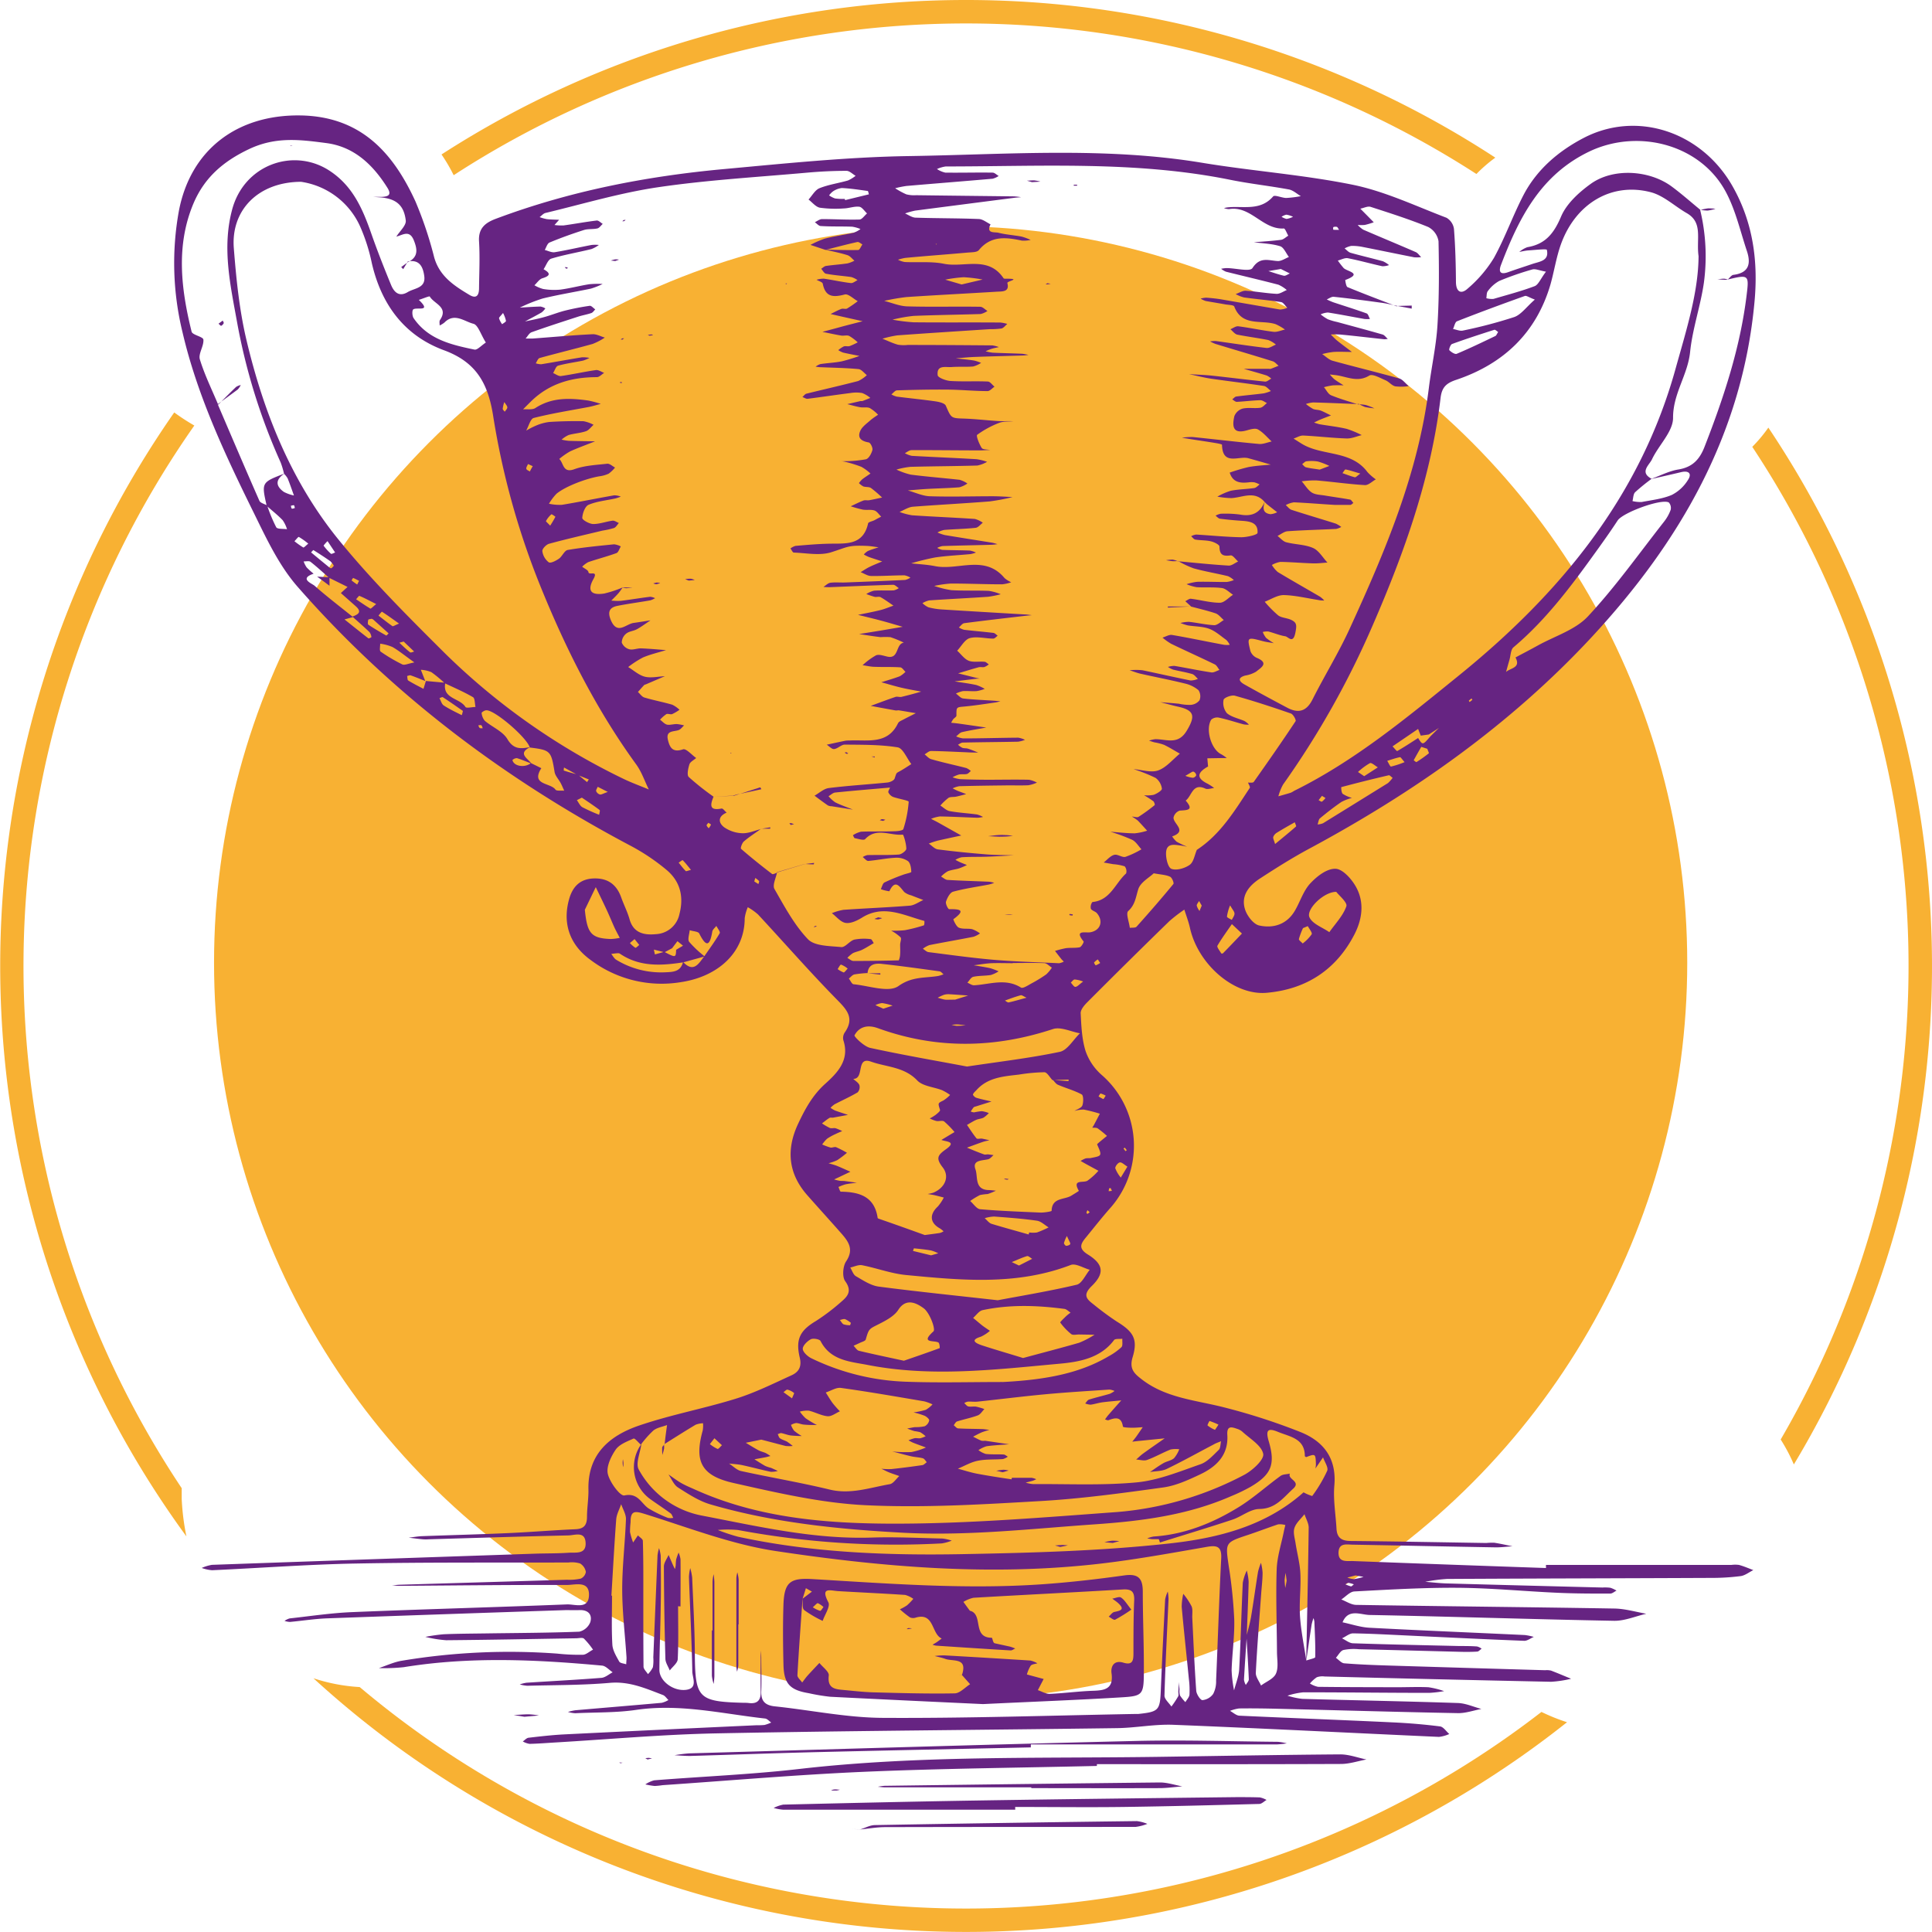 <svg xmlns="http://www.w3.org/2000/svg" viewBox="0 0 576.61 576.61"><defs><style>.cls-1{fill:#f8b133;}.cls-2{fill:#662482;}</style></defs><g id="Layer_2" data-name="Layer 2"><g id="Layer_1-2" data-name="Layer 1"><circle class="cls-1" cx="283.72" cy="287.33" r="219.84"/><path class="cls-2" d="M461.4,467.06h55.29a8.71,8.71,0,0,1,2.34,0c1.45.4,2.84,1,4.25,1.54-1.26.62-2.46,1.61-3.78,1.79a67.9,67.9,0,0,1-8.79.54c-26.28.12-52.56.17-78.84.31a49.87,49.87,0,0,0-6.5.85c2.14.17,4.28.43,6.42.49q23.23.64,46.46,1.22a13.14,13.14,0,0,1,2.35.07,8.55,8.55,0,0,1,1.85.85c-.63.31-1.25.89-1.88.89-5.29,0-10.59,0-15.88-.25-9.79-.44-19.58-1.4-29.37-1.48-10.36-.08-20.74.54-31.1,1.09-1.34.07-2.6,1.56-3.9,2.4,1.47.56,2.93,1.58,4.41,1.61,25.69.42,51.38.66,77.07,1.09,3.19.05,6.36,1,9.54,1.56-3.22.74-6.45,2.16-9.65,2.1-24.31-.45-48.62-1.27-72.93-1.74-2.68-.05-6.37-2-8.07,2.19,2.67.56,5.31,1.47,8,1.62,15.46.82,30.93,1.45,46.4,2.18a17,17,0,0,1,2.68.56c-1,.41-1.94,1.2-2.88,1.16-11.36-.44-22.72-1-34.07-1.54-5.68-.26-11.36-.59-17-.68-1.09,0-2.2,1-3.3,1.48,1.09.51,2.16,1.44,3.26,1.48,10.58.36,21.17.57,31.76.82,1.76,0,3.53,0,5.29.13a4.21,4.21,0,0,1,1.37.66c-.44.3-.86.84-1.31.87-1.76.11-3.52.11-5.28.06-10-.25-20-.53-30-.76a15.42,15.42,0,0,0-4.67.23c-.9.26-1.5,1.52-2.24,2.33.83.57,1.62,1.57,2.49,1.64,4.49.36,9,.53,13.51.67q23.22.72,46.45,1.39a5.6,5.6,0,0,1,1.75.11c2,.76,4,1.62,6,2.44a34,34,0,0,1-5.95.9c-22.55-.47-45.09-1-67.64-1.58a5,5,0,0,0-2.31.23,10.5,10.5,0,0,0-2.05,1.86,7.41,7.41,0,0,0,2.42,1c7.84.1,15.69.1,23.53.12,3.14,0,6.28-.14,9.41,0a25.5,25.5,0,0,1,4.69,1.16,35,35,0,0,1-4.42.52c-12.55,0-25.11-.17-37.66-.16a22.87,22.87,0,0,0-4.67,1,23.8,23.8,0,0,0,4.41.95c15.49.44,31,.72,46.46,1.24,2.36.08,4.68,1.16,7,1.77-2.34.44-4.69,1.29-7,1.25-18-.34-36.07-.87-54.11-1.31-3.73-.09-7.45-.14-11.18-.09a11.49,11.49,0,0,0-2.73.72c.93.5,1.84,1.39,2.79,1.44,15.28.71,30.56,1.27,45.84,2q7.05.32,14.05,1.2c1,.13,1.84,1.48,2.76,2.27a10.33,10.33,0,0,1-3.08.86c-26.43-1.19-52.86-2.56-79.3-3.61-5.64-.22-11.31.95-17,1-39.79.55-79.58.77-119.36,1.56-16.06.32-32.1,1.78-48.14,2.72-2.54.15-5.09.36-7.63.41a6.13,6.13,0,0,1-2-.72c.56-.38,1.09-1,1.68-1.1,3.5-.41,7-.81,10.54-1q28.78-1.42,57.57-2.74a20.35,20.35,0,0,0,2.35-.08,11.25,11.25,0,0,0,2-.73c-.61-.41-1.18-1.12-1.82-1.19-12.79-1.42-25.42-4.5-38.49-2.58-6,.88-12.12.7-18.19,1a9.82,9.82,0,0,1-2.17-.39,17.32,17.32,0,0,1,2.22-.5c8.59-.75,17.18-1.45,25.77-2.22a7.26,7.26,0,0,0,2-.83c-.53-.51-1-1.25-1.61-1.49-5.1-1.94-10-4.15-15.83-3.64-8.19.72-16.46.65-24.69.87a11.11,11.11,0,0,1-2.24-.4,10.88,10.88,0,0,1,2.06-.51c7.43-.48,14.87-.86,22.3-1.45,1.16-.09,2.25-1.08,3.37-1.66-1.06-.7-2.07-1.92-3.19-2-19.75-1.82-39.5-2.73-59.22.48a56.21,56.21,0,0,1-7.36.27c2.3-.76,4.55-1.84,6.91-2.21a195,195,0,0,1,46.3-2.12,61,61,0,0,0,7.63.35c1,0,2-1,3.07-1.52a22.9,22.9,0,0,0-2.71-3.3c-.45-.39-1.51-.11-2.3-.1-12.94.21-25.88.47-38.82.58a37.2,37.2,0,0,1-6.22-1,53.75,53.75,0,0,1,5.45-.78c4.09-.18,8.2-.19,12.3-.25,9.4-.14,18.81-.16,28.2-.52a4.71,4.71,0,0,0,3.29-2.85c.65-2.25-.64-3.69-3.21-3.59-1.37.05-2.75,0-4.12,0Q133.2,481.72,97.65,483c-3.71.14-7.41.73-11.11,1.07a5.87,5.87,0,0,1-1.62-.31,5.08,5.08,0,0,1,1.52-.74c6.23-.68,12.45-1.63,18.7-1.88,21.35-.88,42.72-1.45,64.07-2.3,2.34-.09,6.31,1.53,6.56-2.5.29-4.77-4.1-3.29-6.61-3.3-16.67-.05-33.34.15-50,.26-.75,0-1.5-.11-2.25-.17.78,0,1.56-.13,2.34-.16l50-1.49a15.21,15.21,0,0,0,4.07-.34,2.63,2.63,0,0,0,1.53-2,3.7,3.7,0,0,0-1.72-2.52,8.41,8.41,0,0,0-3.47-.29c-21.18.07-42.37-.09-63.54.31-14.28.27-28.55,1.35-42.83,2a11.92,11.92,0,0,1-3.09-.68,12.64,12.64,0,0,1,3.06-.93q48.19-1.71,96.41-3.33c3.33-.11,6.67-.05,10-.28,2.16-.15,5.36.6,5.1-3.09-.24-3.4-3.21-2.13-5.1-2.08-13.91.31-27.82.75-41.72,1.16a13,13,0,0,1-1.76,0c-1.41-.13-2.81-.32-4.21-.49,1.35-.15,2.69-.4,4-.45,8.62-.32,17.24-.53,25.85-.92,6.65-.3,13.29-.86,19.94-1.15,2.53-.11,3.4-1.25,3.42-3.65,0-2.74.49-5.49.43-8.22-.24-10.58,6.36-16.08,15.11-19.07,9.42-3.22,19.31-5.05,28.83-8,5.73-1.78,11.18-4.49,16.67-7,2.09-.94,3.12-2.51,2.47-5.23-1.35-5.61.14-8.19,4.86-11a61.88,61.88,0,0,0,7.74-5.91c1.89-1.61,2.93-3.22.95-5.95-.94-1.3-.7-4.46.28-5.92,2.38-3.55.72-5.88-1.43-8.33-3.36-3.82-6.79-7.58-10.16-11.4-5.71-6.47-6.34-13.65-2.75-21.3,2.06-4.38,4.29-8.53,8.07-11.93,3.63-3.27,7.39-7.06,5.45-13a2.93,2.93,0,0,1,.36-2.27c3.22-4.57.43-7.11-2.68-10.29-7.95-8.12-15.43-16.7-23.15-25a17.38,17.38,0,0,0-3.06-2.17,12.61,12.61,0,0,0-.92,3.28c0,10.18-7.86,17.36-18.9,19.06a35.24,35.24,0,0,1-27.2-6.68c-6.26-4.58-8.31-11-6.29-18.12,1.1-3.89,3.46-6.06,7.52-6.13s6.64,1.85,8,5.64c.78,2.21,1.88,4.32,2.51,6.57,1.18,4.19,4.47,4.75,7.88,4.42a7.51,7.51,0,0,0,7-6c1.38-5.27.19-9.81-3.89-13.21a62.18,62.18,0,0,0-10.67-7.16c-37.8-20-71.46-45.35-99.62-77.56C82.79,168.13,79,159.6,75,151.55c-8.29-16.88-16.25-34-20.53-52.4A86.93,86.93,0,0,1,53.38,63c3.5-18.38,17.41-28.76,36.09-28.55,18,.2,27.75,10.9,34.51,25.64a113.32,113.32,0,0,1,5.6,16.7c1.6,5.69,6,8.52,10.55,11.24,2.13,1.26,2.82,0,2.84-1.92.05-4.69.29-9.39,0-14.06-.25-4,1.94-5.61,5.11-6.79,22-8.24,44.83-12.68,68.12-14.81,18.34-1.68,36.72-3.59,55.11-3.87,29.15-.45,58.38-2.82,87.46,2,15.06,2.49,30.37,3.57,45.3,6.63,9.49,2,18.5,6.3,27.64,9.78a4.58,4.58,0,0,1,2.23,3.34c.41,5.24.55,10.5.59,15.75,0,3,1.5,3.88,3.49,2.06a38,38,0,0,0,7.83-9.14c3.4-6.15,5.73-12.88,9-19.09,4-7.47,10.35-12.84,17.74-16.71,16-8.35,35.22-1.87,44.45,14.31,6.21,10.88,7.72,22.58,6.59,34.65C520,129.51,501.42,161.72,475,190.19c-24.34,26.18-53.05,46.33-84.34,63.15-5,2.69-9.82,5.73-14.58,8.83-3.29,2.14-5.84,5.13-4.47,9.32.62,1.89,2.49,4.34,4.19,4.72,4.22.93,8.24-.29,10.65-4.39,1.59-2.7,2.53-5.94,4.6-8.16s5-4.46,7.55-4.37c2.15.07,4.83,3.09,6.12,5.44,2.52,4.57,1.87,9.55-.48,14.13-5.48,10.63-14.45,16.4-26.18,17.44-9.8.88-20.51-8.54-22.91-19.34-.41-1.86-1.11-3.66-1.68-5.48a45.92,45.92,0,0,0-4.48,3.45q-12.33,12-24.51,24.22c-.89.89-2,2.2-1.95,3.27.19,3.78.35,7.69,1.46,11.26a16.82,16.82,0,0,0,4.79,7.12,28,28,0,0,1,2.79,39.5c-2.6,2.93-5,6-7.5,9.05-1.57,1.9-2.27,3.28.61,5.06,4.62,2.87,5.07,5.59,1.18,9.38-2.66,2.59-1.75,3.79.4,5.42a86.55,86.55,0,0,0,7.05,5.21c4.9,3,6.37,5.19,4.73,10.62-1.08,3.57.52,4.94,2.81,6.7,7,5.37,15.5,6.09,23.67,8.09a185.1,185.1,0,0,1,23.43,7.5c6.93,2.72,11,7.75,10.29,16-.37,4.25.4,8.6.64,12.9.14,2.64,1.45,3.66,4.14,3.68,13.52.12,27,.39,40.57.6a18.58,18.58,0,0,1,2.35-.08c1.84.28,3.65.7,5.47,1.06-1.73.11-3.46.35-5.19.32-14.11-.24-28.22-.55-42.34-.8-1.85,0-4.32-.69-4.39,2.36s2.52,2.46,4.31,2.53q28.8,1.09,57.61,2.08C461.39,467.63,461.4,467.35,461.4,467.06ZM198.33,284.21l-3.18-.8c.1.48.21,1,.31,1.44l2.78-.77c3.41,1.77,3.47,1.77,3.55-.61l2.06-1.23-1.67-1.34L200.59,283Zm228.11-65-2.41.34c-.26-.65-.53-1.3-.79-2l-7.63,5.2c.48.49,1.25,1.49,1.4,1.4,2.12-1.21,4.17-2.57,6.23-3.89,1.36,2.18,1.36,2.18,3.7-.54l2.5-2.46Zm-254,11.94,2.77,2.27c.17-.26.35-.52.52-.79l-3.39-1.36-4-2.21a4.31,4.31,0,0,0-.09.91C169.66,230.43,171.05,230.8,172.44,231.18ZM98.19,172.43c-1.82-1.6-3.6-3.26-5.51-4.75-.45-.35-1.36-.1-2.06-.13a7.7,7.7,0,0,0,.9,1.79,20.75,20.75,0,0,0,2.08,1.88c-4.43,1.52-.5,2.9.3,3.61,3.69,3.26,7.62,6.25,11.46,9.34l-2.54.7c2.37,1.89,4.72,3.79,7.12,5.64.14.11.92-.31.91-.36a3,3,0,0,0-.58-1.5c-1.66-1.59-3.39-3.09-5.1-4.63,1.65-.61,3-1.31,1-3.09L101.73,177l2-1.83Zm28.92,30.81,5.8.53c-1,4.85,4.35,4.51,6,7.23.27.44,2,0,3,0-.23-1-.14-2.57-.75-2.93-2.7-1.58-5.6-2.81-8.43-4.16a36.56,36.56,0,0,0-4-3.31,9.38,9.38,0,0,0-3.13-.7c.44,1.11.88,2.23,1.31,3.34-1.44-.56-2.86-1.16-4.32-1.67-.3-.11-.72.11-1.08.18.1.46.05,1.18.33,1.35,1.47.91,3,1.67,4.55,2.49Zm83.11,82.14c1.56-2.27,3.2-4.49,4.58-6.86.23-.4-.63-1.44-1-2.18-.42.56-1.12,1.08-1.22,1.7-.72,4.35-1.81,4.72-3.88.58-.32-.64-1.87-.66-2.86-1-.09,1.19-.69,2.76-.15,3.48a33,33,0,0,0,4.63,4.35l-6.39,1.76c-6.51,1-12.94,1.41-18.8-2.5a1,1,0,0,0-.54-.22c-.72,0-1.44.13-2.16.21.49.59.86,1.37,1.48,1.74a25.67,25.67,0,0,0,14.48,3.75c2.51-.1,4.73-.13,5.47-3.1C207.07,290.47,208.54,287.53,210.22,285.38Zm-52.1-62.28c-.88-3-10.54-11.29-13-11.11-.5,0-1.41.61-1.38.79a4.23,4.23,0,0,0,.95,2.35c2.23,1.88,5.37,3.14,6.75,5.47,1.9,3.21,4.12,2.87,6.83,2.36-3.91,1.93-.76,3.36.35,4.94-1.45-.56-2.87-1.18-4.35-1.63a2,2,0,0,0-1.33.56c.38,1.89,3.71,2.41,5.52.91l3.1,1.53c-3.23,5.09,2.75,4.29,4.21,6.38.34.49,1.72.24,2.62.34-.35-.76-.66-1.54-1.05-2.27-.6-1.13-1.64-2.17-1.83-3.35C164.48,224.11,164.32,223.87,158.12,223.1ZM389.86,495.59c.93-.35,2.66-.68,2.67-1,.09-3.51-.11-7-.25-10.55a5.51,5.51,0,0,0-.26-1.12,15,15,0,0,0-.56,1.92c-.56,3.64-1.09,7.29-1.62,10.94.27-13.29.57-26.57.74-39.86,0-1.32-.82-2.66-1.25-4-1.05,1.36-2.51,2.58-3,4.11-.45,1.34.11,3.06.34,4.59.46,3,1.3,6,1.43,9,.2,4.29-.39,8.61-.1,12.89S389.21,491.21,389.86,495.59ZM259,290.41a31.77,31.77,0,0,0-4,.41c-.61.13-1.11.81-1.66,1.23.47.59.89,1.66,1.41,1.7,4.57.44,10.51,2.6,13.4.54,4.05-2.89,7.84-2.35,11.82-3a10.6,10.6,0,0,0,1.63-.51c-.39-.3-.76-.82-1.18-.88-5.75-.79-11.51-1.6-17.28-2.23-2-.22-4,.12-4.22,2.82Zm95.29-37.7c-.57-.12-1.14-.27-1.72-.34-1.92-.23-4.35-.88-4.55,2-.12,1.69.55,4.54,1.6,4.94,1.5.57,4-.16,5.46-1.2,1.17-.83,1.45-2.93,2.12-4.47C364.29,249,368.46,242,373,235.15c.19-.29-.33-1.05-.52-1.58.58,0,1.48.11,1.7-.2,4.24-6,8.43-12,12.49-18.13.23-.34-.69-2-1.36-2.28-5.54-1.92-11.11-3.75-16.75-5.32-1-.28-3.24.57-3.38,1.22a4.81,4.81,0,0,0,1,4c1.42,1.19,3.51,1.56,5.28,2.35a5.87,5.87,0,0,1,1.29,1.07,6.89,6.89,0,0,1-1.58-.09c-2.45-.66-4.87-1.47-7.34-2a2.7,2.7,0,0,0-2.33.59c-1.8,2.91,0,8.93,3,10.34a11.87,11.87,0,0,1,1.63,1.13l-1.73,0-4.07.07c.07.81.15,1.63.22,2.44-3,1.67-3.82,3.36-.09,5.17a16.93,16.93,0,0,1,1.91,1.25c-.89.08-1.93.5-2.63.18-3.85-1.78-4,2.21-5.87,3.57,2.55,2.92.51,2.83-1.79,3a2.84,2.84,0,0,0-1.84,2.08c-.08,1.88,4.23,4-.4,5.62a7.14,7.14,0,0,0,1.36,1.6A32.1,32.1,0,0,0,354.3,252.71ZM372,488.37c.46-1.88,1-3.73,1.35-5.63.76-4.53,1.37-9.09,2.11-13.62a18.09,18.09,0,0,1,.88-2.7,15.91,15.91,0,0,1,.48,2.95c0,2.15-.28,4.29-.43,6.44-.56,7.81-1.2,15.61-1.59,23.42-.06,1.24,1,2.55,1.56,3.82,1.55-1.17,3.78-2,4.46-3.58.8-1.82.31-4.23.3-6.38-.05-8.22-.36-16.45-.09-24.67.12-3.77,1.37-7.51,2.12-11.27.13-.67.31-1.33.47-2a5.74,5.74,0,0,0-2.18-.2c-3,1-5.89,2.12-8.86,3.11-7,2.32-6.87,2.28-5.88,9.21a142.76,142.76,0,0,1,1.66,16c.14,5.07-.63,10.15-.78,15.23a38.54,38.54,0,0,0,.73,6c.53-2.1,1.42-4.18,1.53-6.31.47-8.6.66-17.21,1.07-25.81a14.32,14.32,0,0,1,1.2-3.65,17.36,17.36,0,0,1,.55,3.39c-.13,5.47-.38,10.93-.58,16.4-.28,4.26-.58,8.53-.81,12.79a4.35,4.35,0,0,0,.55,1.57c.31-.56.91-1.14.89-1.69C372.54,496.88,372.26,492.63,372,488.37ZM450.48,197c-.34,1.18-.67,2.36-1,3.55,1.3-1.21,4.51-1.18,2.82-4.33,2.22-1.19,4.45-2.34,6.65-3.56,5.1-2.83,11.25-4.68,15-8.73,8.2-8.79,15.21-18.71,22.66-28.2a12.85,12.85,0,0,0,2-3.55,2.44,2.44,0,0,0-.56-2.23c-2.32-1.18-13.74,3.06-15.26,5.39-1.73,2.65-3.55,5.24-5.39,7.81-7.72,10.76-15.51,21.47-25.76,30.09C450.85,194,450.87,195.73,450.48,197ZM314.22,322.3c1.56.13,3.12.26,4.68.36,0,0,0-.3.05-.46l-4.84.16c-.8-.82-1.58-2.32-2.4-2.35a52.49,52.49,0,0,0-7.58.7c-4.59.54-9.28.83-12.69,4.62-.38.42-.9.81-1.05,1.31-.07.22.56.87,1,1,1.48.44,3,.75,4.52,1.11l-4.8,1.51a1.17,1.17,0,0,0-.53.23c-.32.39-.58.82-.86,1.24a2.9,2.9,0,0,0,1,.26,19,19,0,0,1,2.31-.36,9,9,0,0,1,2.09.57,8.71,8.71,0,0,1-1.57,1.36c-.68.35-1.53.36-2.24.68-.94.42-1.81,1-2.71,1.5.93,1.34,1.79,2.73,2.83,4,.25.3,1.13,0,1.71.1s1.43.31,2.15.47c-.67.17-1.36.28-2,.51-1.58.54-3.14,1.13-4.7,1.7,1.69.69,3.36,1.4,5.07,2,.34.13.78,0,1.17,0,.57.05,1.13.15,1.7.23-.55.43-1,1.11-1.67,1.25-1.84.42-4.75.22-3.73,3,.78,2.14-.35,6,3.84,6.18.76,0,1.51.12,2.27.18a20.71,20.71,0,0,1-2.45,1,16.73,16.73,0,0,0-2.31.3,22.67,22.67,0,0,0-2.93,1.78c1,.86,1.92,2.37,3,2.46,6,.52,12.06.74,18.09,1,1.11,0,3.22-.33,3.22-.54.1-4,3.75-3.23,5.84-4.49.81-.49,2.31-1.42,2.29-1.45-2.06-3.55,1.21-2.31,2.51-3a19.39,19.39,0,0,0,3.33-3l-3.68-2c-.55-.3-1.09-.62-1.64-.93a7.55,7.55,0,0,1,1.47-.75c.56-.15,1.18,0,1.75-.16,3.21-.63,3.2-.64,1.72-4-.05-.11.37-.45.6-.65.77-.65,1.55-1.28,2.33-1.91a31.28,31.28,0,0,0-2.77-2.25c-.41-.27-1.07-.16-1.62-.22.17-.28.36-.54.51-.83.59-1.11,1.17-2.22,1.75-3.33a42.61,42.61,0,0,0-4.79-1.23,9.54,9.54,0,0,0-2.8.41c.83-.53,2.1-.9,2.37-1.64.36-1,.35-3-.19-3.29-2.21-1.2-4.7-1.86-7-2.85C315.17,323.55,314.74,322.82,314.22,322.3ZM79.73,150.85a45.53,45.53,0,0,0,2.71,6.51c.36.61,2.11.42,3.22.59a9.53,9.53,0,0,0-1.3-2.7c-1.47-1.53-3.16-2.86-4.76-4.27-1.58-7-1.58-7,5.29-9.64-2.65,1.75-2.74,3.65-.16,5.48a11.68,11.68,0,0,0,3,1.06c-.62-1.7-1.19-3.42-1.88-5.1a6.27,6.27,0,0,0-1.07-1.37,26.45,26.45,0,0,0-1-3.35,180.39,180.39,0,0,1-13-41.77c-2-11.08-4.52-22.13-1.57-33.46C72.66,49.24,87.35,44.06,98,50.73c7.19,4.53,10.2,11.51,12.82,19,1.81,5.16,3.81,10.25,5.89,15.3.89,2.16,2.39,3.71,5,2.13,2-1.21,5.41-1.12,4.91-4.78-.37-2.7-1.39-5-4.86-4.34l.13.14c2.92-1.53,2.72-3.68,1.64-6.4-1.3-3.3-3.31-1.64-5.24-1.16,1-1.62,3-3.35,2.81-4.83-.56-4.69-3-6.53-7.75-6.9l-1.9-.13c.78,0,1.56,0,2.35,0,1.85-.06,3.27-.42,1.82-2.72-4.31-6.88-9.94-12.26-18.25-13.34-7.68-1-15-2-23,1.78S61,53.18,57.82,60.54C52.45,73.11,54,86.16,57.19,99c.26,1,3.42,1.47,3.51,2.35.19,1.93-1.57,4.22-1.05,5.91,1.41,4.62,3.58,9,5.46,13.5l-.14-.14c4.13,9.63,8.23,19.26,12.45,28.85C77.73,150.14,78.94,150.4,79.73,150.85ZM507.51,62.66l-.11-.08a59.06,59.06,0,0,1,1.12,21.87c-1,6.91-3.39,13.65-4.1,20.58s-5.13,12.43-5.09,19.69c0,4.1-4.29,8.13-6.29,12.37-.8,1.7-3.81,3.85-.11,5.81a60,60,0,0,0-4.92,4c-.57.57-.55,1.75-.79,2.65a10.14,10.14,0,0,0,2.76.27c3-.57,6.23-.93,9-2.12a12.14,12.14,0,0,0,4.78-4.43c1.25-1.85.33-2.91-2-2.36-3,.71-6,1.39-9.07,2.08,2.74-1,5.4-2.41,8.22-2.87,4.23-.69,6.36-3,7.84-6.84,5.7-14.61,10.6-29.43,12.52-45.08.77-6.21.69-6.3-5.72-4.75l.08,0c.57-.49,1.1-1.35,1.72-1.42,4.66-.59,5.27-3.36,4-7.16-1.91-5.72-3.26-11.74-6-17.07-7.31-14.43-25.9-19.55-40.65-12.75C459.87,52,453.39,64.93,448,79c-.8,2.07-.3,3.09,2.13,2.22s4.82-1.63,7.23-2.45c2.16-.73,5.05-.91,4.3-4.2-.08-.36-3.62.05-5.56.17-.89.06-1.77.29-2.66.44a8,8,0,0,1,2.4-1.41c5.39-.89,7.94-4.12,10.06-9.13,1.63-3.85,5.34-7.24,8.88-9.78,6.68-4.8,17.52-4.13,24.19.84C501.9,57.87,504.66,60.32,507.51,62.66ZM191.26,431.16c-.75-.64-1.8-2-2.19-1.81-1.92.86-4.24,1.72-5.34,3.33-1.4,2.06-2.82,5.07-2.32,7.22.59,2.52,3.7,6.68,4.93,6.42,4.15-.88,5,2.43,7.3,3.92a38.63,38.63,0,0,0,5.67,2.77,4.26,4.26,0,0,0,1.63,0c-.26-.45-.4-1.05-.78-1.33-2-1.49-4.15-2.86-6.19-4.34A11.75,11.75,0,0,1,191.41,431c-.32,2.57-1.79,5.8-.76,7.61a27.28,27.28,0,0,0,18.88,13.73c16.72,3.21,33.36,7.11,50.6,6.55,7.05-.23,14.12.13,21.18.29a13.4,13.4,0,0,1,2.74.63,14,14,0,0,1-2.95.82,256.11,256.11,0,0,1-60.87-4,33.57,33.57,0,0,0-6,0,56.45,56.45,0,0,0,6,2c22.18,4.8,44.73,5.63,67.28,5.2,20.55-.39,41.18-.94,61.59-3.19,14.25-1.57,28.58-5.09,39.95-15.25a13.19,13.19,0,0,0,2.58,1.1,42.45,42.45,0,0,0,4.48-7.54c.4-1-.78-2.61-1.24-4l-2.29,3.34a6.74,6.74,0,0,0,.16-1.16c-.1-3.31-.11-3.3-2.88-2.26-.1,0-.43-.2-.43-.31,0-5.28-4.47-5.75-7.95-7.19-2.93-1.21-3.86-.75-2.83,2.75,2.08,7,.75,10-5.45,13.65a52.73,52.73,0,0,1-5.82,2.79c-12.95,5.67-26.66,7.41-40.62,8.38-19.11,1.32-38.06,3.54-57.38,2.5s-38.64-3-57.35-8.45c-3.43-1-6.61-3.1-9.68-5.05-1.26-.8-1.92-2.56-2.85-3.89,1.27.86,2.49,1.81,3.82,2.57s2.81,1.36,4.23,2c18.68,8.41,38.75,10.07,58.66,10.12,22.48.05,45-1.85,67.43-3.49a97.93,97.93,0,0,0,37.55-11c2.53-1.29,6.15-4.61,5.82-6.33-.5-2.56-4-4.54-6.33-6.72a4.51,4.51,0,0,0-1.56-.79c-1.75-.64-3-.79-2.82,1.86.37,6-3.26,9.48-8.12,11.77-3.52,1.66-7.23,3.37-11,3.89-12.2,1.69-24.44,3.37-36.72,4.07-17.37,1-34.83,2.07-52.16,1.23-13.19-.64-26.35-3.7-39.31-6.61-9.82-2.2-11.8-6.54-9.25-15.73a9.3,9.3,0,0,0,.08-2.12,6.94,6.94,0,0,0-2.2.44c-3.16,1.88-6.26,3.87-9.37,5.81l.1.09c.09-.76.17-1.53.26-2.29.15-1.17.31-2.34.47-3.51-1.38.52-3,.76-4.08,1.63A30.51,30.51,0,0,0,191.26,431.16ZM417,91.3c-1.72-.36-3.42-.81-5.15-1-4.58-.64-9.18-1.23-13.78-1.72-.67-.07-1.4.5-2.1.78a20,20,0,0,0,1.9.84c3.32,1.11,6.68,2.14,10,3.34.47.17.67,1.09,1,1.66a8.28,8.28,0,0,1-1.65,0c-3.63-.64-7.24-1.36-10.88-1.93a6,6,0,0,0-2.19.56,13.66,13.66,0,0,0,2.14,1.45,17.67,17.67,0,0,0,2.8.82c4.52,1.24,9.05,2.44,13.55,3.74.59.17,1,.86,1.55,1.3a5,5,0,0,1-1.08.11c-4.37-.46-8.75-1-13.12-1.41a24.29,24.29,0,0,0-2.83,0c.64.61,1.24,1.27,1.92,1.82,1.44,1.16,2.93,2.26,4.4,3.38-1.85,0-3.7-.12-5.55,0a24.28,24.28,0,0,0-3.32.64c1.05.69,2,1.7,3.16,2,6.59,1.82,13.24,3.42,19.82,5.27,1.07.3,1.88,1.5,2.82,2.29a15.2,15.2,0,0,1-4,.06c-1.06-.25-1.88-1.39-2.93-1.82-1.59-.66-3.85-2-4.83-1.38-3.58,2.18-6.75.23-10.08-.15l-1.67-.19a11,11,0,0,0,1.36,1.44c.87.66,1.82,1.21,2.74,1.81a31.26,31.26,0,0,0-3.21,0,20.45,20.45,0,0,0-2.65.55c.69.82,1.22,2,2.1,2.4,2.63,1.09,5.4,1.86,8.12,2.75l.08-.1c-4.5-.18-9-.38-13.51-.5a9.54,9.54,0,0,0-2.18.46,14.2,14.2,0,0,0,2.13,1.47c.7.31,1.56.23,2.29.5,1.06.4,2.05,1,3.08,1.44-1.1.42-2.2.83-3.28,1.28-.61.25-1.19.56-1.78.84a12.46,12.46,0,0,0,1.64.52c2.7.46,5.44.75,8.11,1.38a28.74,28.74,0,0,1,4.47,1.86c-1.51.36-3,1.06-4.53,1-4.3-.14-8.59-.66-12.89-.87-1-.05-1.94.59-2.92.91l2.34,1.48c6.12,3.83,14.75,1.85,19.69,8.49a14.84,14.84,0,0,0,2.52,2.2c-1.09.6-2.22,1.77-3.27,1.71-4.86-.29-9.69-1-14.54-1.4a28.51,28.51,0,0,0-4.31.27c1,1.14,1.8,2.56,3,3.34,1.06.68,2.57.68,3.89.9,2.51.42,5,.75,7.54,1.21.37.07.64.65,1,1-.31.2-.62.58-.93.59-1.53,0-3.07,0-4.61,0-4.08-.24-8.15-.59-12.23-.77a7.41,7.41,0,0,0-2.42.83c.57.48,1.06,1.19,1.71,1.41,4.38,1.42,8.81,2.72,13.21,4.11a9.19,9.19,0,0,1,1.65,1,5.55,5.55,0,0,1-1.53.59c-4.83.24-9.67.35-14.5.69-1,.07-2,.91-3,1.4.86.65,1.64,1.64,2.61,1.89,2.64.69,5.55.64,8,1.71,1.73.76,2.88,2.85,4.29,4.35-1.45.09-2.9.29-4.35.24-3.24-.1-6.47-.39-9.7-.44a7.61,7.61,0,0,0-2.53.92,8.56,8.56,0,0,0,1.76,2.11c4.18,2.52,8.44,4.92,12.66,7.39a7.75,7.75,0,0,1,1.2,1.1c-.56,0-1.13,0-1.69-.14-3.47-.53-6.93-1.4-10.41-1.48-1.87,0-3.77,1.26-5.66,2a34.35,34.35,0,0,0,4,4.05c1,.76,2.61.76,3.84,1.33,1.75.81,1.75,1.61,1.31,3.85-.68,3.47-2.12,1.22-3,1.07-1.72-.27-3.37-1-5.08-1.43a5,5,0,0,0-1.66.15,6.76,6.76,0,0,0,1,1.76,17.87,17.87,0,0,0,2.32,1.58c-1.11-.2-2.25-.33-3.34-.62-4.63-1.23-4.7-1.23-3.65,3A3.59,3.59,0,0,0,375,196.3c3.94,1.59,1.29,3-.14,4.18a9.48,9.48,0,0,1-3.27,1.15c-2.38.71-1.74,1.77-.2,2.64,4.21,2.37,8.48,4.66,12.75,6.93,3.32,1.77,5.75,1.18,7.57-2.42,3.61-7.17,7.85-14,11.19-21.33,10.54-23,20.4-46.25,23.55-71.7.77-6.22,2.17-12.39,2.56-18.63.52-8.35.5-16.76.32-25.13a5.88,5.88,0,0,0-3.09-4.25c-5.6-2.29-11.39-4.13-17.17-6-.88-.28-2,.34-3.08.54l1.89,1.9L410,66.34a23,23,0,0,1-2.65.79,11,11,0,0,1-2.14,0,7.45,7.45,0,0,0,1.64,1.41c5.21,2.26,10.46,4.42,15.67,6.69.64.28,1.09,1,1.63,1.51a9.7,9.7,0,0,1-2.08.05c-5.11-1-10.2-2.07-15.3-3.07a15.64,15.64,0,0,0-3.47-.33,6.64,6.64,0,0,0-2,.75c.6.45,1.13,1.12,1.8,1.31,3.19.9,6.43,1.64,9.63,2.52a7.65,7.65,0,0,1,1.83,1.15,5.68,5.68,0,0,1-2,.34c-3.44-.75-6.83-1.72-10.28-2.39-.91-.18-2,.44-3,.69a26,26,0,0,0,1.71,2.21c1,1.09,5.93,1.57.5,3.6,0,0,.21,1.93.68,2.12,4.84,2,9.76,3.85,14.65,5.73ZM246.37,74.59l-4.49-1.5a28.25,28.25,0,0,1,4.32-1.88c2.83-.72,5.75-1.12,8.61-1.76a7.89,7.89,0,0,0,2-1.09,10.53,10.53,0,0,0-2.44-.7c-3.13-.12-6.27,0-9.4-.2-.61,0-1.19-.74-1.78-1.14.72-.33,1.44-.93,2.16-.93,3.71,0,7.43.24,11.14.13.78,0,1.52-1.19,2.28-1.82-.77-.7-1.49-1.9-2.33-2-1.5-.17-3.07.47-4.61.51a33.89,33.89,0,0,1-7.13-.22c-1.24-.23-2.27-1.59-3.39-2.44,1.08-1.16,1.94-2.84,3.27-3.38,2.7-1.08,5.66-1.49,8.48-2.3a10.27,10.27,0,0,0,2.3-1.4c-.91-.52-1.82-1.49-2.73-1.48-3.91,0-7.83.19-11.73.54-14.82,1.33-29.72,2.18-44.42,4.34-11.36,1.67-22.47,5-33.67,7.69-.65.15-1.17.81-1.76,1.24a13.64,13.64,0,0,0,2.14.6c1.22.14,2.45.14,3.68.2l-1.38,1.55a14.78,14.78,0,0,0,2.73.13c3.29-.45,6.56-1.07,9.86-1.46.56-.07,1.21.65,1.81,1-.52.47-1,1.21-1.58,1.35-1.32.31-2.79.08-4.07.49-3.45,1.1-6.87,2.33-10.22,3.72-.67.28-1,1.46-1.43,2.23,1,.24,2,.81,3,.66,3.66-.6,7.29-1.46,10.94-2.16a10.79,10.79,0,0,1,2.2,0,9.2,9.2,0,0,1-2.2,1.22c-4,1-8.06,1.66-12,2.86-1,.3-1.54,2.07-2.3,3.17,2.28,1.25,1.91,2-.38,2.7-.91.3-1.57,1.36-2.35,2.08a10.35,10.35,0,0,0,2.61,1.11,19.41,19.41,0,0,0,5.1.19c2.9-.38,5.76-1.15,8.65-1.61a26.37,26.37,0,0,1,4-.08,22.07,22.07,0,0,1-3.54,1.4c-4.78,1-9.63,1.78-14.37,2.94a48.7,48.7,0,0,0-6.8,2.72c2.06-.12,4.11-.27,6.17-.32a4.1,4.1,0,0,1,1.44.56,5.62,5.62,0,0,1-1.09,1.18c-1.64.95-3.32,1.82-5,2.72,1.92-.43,3.87-.79,5.77-1.32,2.07-.57,4.08-1.39,6.16-1.92A72.65,72.65,0,0,1,176,91.27c.49-.07,1.1.69,1.66,1.07-.39.38-.71.93-1.18,1.09-1.29.44-2.66.66-3.95,1.08-4.64,1.51-9.28,3-13.88,4.65-.72.26-1.19,1.23-1.77,1.87.73,0,1.46,0,2.18,0,5.94-.43,11.87-1,17.81-1.28,1.19-.06,2.43.67,3.65,1a19.46,19.46,0,0,1-3.61,1.89c-5.27,1.47-10.59,2.75-15.86,4.21-.49.14-.77,1-1.15,1.58a5.15,5.15,0,0,0,1.65.28c4.05-.66,8.08-1.42,12.12-2.07a9.11,9.11,0,0,1,2.25.18,11,11,0,0,1-1.89.8c-2.49.52-5,.83-7.47,1.52-.65.18-1,1.44-1.48,2.2.79.32,1.63,1,2.36.89,3.48-.5,6.93-1.28,10.41-1.78.76-.11,1.64.54,2.46.84-.72.44-1.44,1.27-2.17,1.27-7.43,0-14.16,1.87-19.63,7.21-.81.79-1.6,1.6-2.4,2.4,1.24-.11,2.75.21,3.67-.39,5-3.25,10.33-3,15.79-2.24a31,31,0,0,1,3.73,1c-1.33.35-2.65.77-4,1-5.34,1-10.74,1.87-16,3.2-1,.26-1.52,2.47-2.26,3.78a26.24,26.24,0,0,1,2.94-1.5,14.72,14.72,0,0,1,3.94-1.08c3.4-.22,6.82-.3,10.23-.23a10.26,10.26,0,0,1,3,1.07c-.75.66-1.4,1.62-2.28,1.92-1.65.56-3.46.65-5.15,1.13a8.32,8.32,0,0,0-2.11,1.38,15,15,0,0,0,2.18.36c2.61.08,5.21.1,7.82.14-2.49,1-5,1.89-7.45,3a21.35,21.35,0,0,0-3.25,2.27c1.35,1.18,1,4.34,4.5,3.06,3.07-1.12,6.51-1.27,9.82-1.64.72-.08,1.55.73,2.33,1.14a10,10,0,0,1-1.91,1.83,9.52,9.52,0,0,1-2.82.79c-4.05.7-10.05,3-12.72,5.18a16,16,0,0,0-2.27,3,15.43,15.43,0,0,0,3.85.33c5.21-.86,10.39-1.92,15.59-2.84a5.63,5.63,0,0,1,2,.38,13.28,13.28,0,0,1-1.61.55c-2.67.6-5.49.84-8,1.89-1.06.45-1.83,2.55-1.89,3.94,0,.6,2.1,1.78,3.27,1.81,1.91,0,3.83-.74,5.76-1,.59-.08,1.26.44,1.89.69-.48.52-.86,1.27-1.45,1.5a25.86,25.86,0,0,1-3.43.77c-5.32,1.28-10.67,2.49-15.95,3.93-.87.24-2.12,1.55-2,2.24a5,5,0,0,0,1.91,3.29c.57.37,2.17-.47,3.07-1.1s1.61-2.41,2.58-2.58c4.58-.78,9.22-1.22,13.85-1.69a5.54,5.54,0,0,1,2,.64c-.44.71-.73,1.82-1.35,2-2.74,1-5.59,1.73-8.35,2.67a7.34,7.34,0,0,0-1.83,1.38c.66.53,1.81,1,1.87,1.61.12,1.08,3-.69,1.53,2-2,3.55-.78,5,3.19,4.39a33.85,33.85,0,0,0,5.51-1.82h0c-.44.6-.84,1.23-1.33,1.79-.65.74-1.37,1.42-2.06,2.13a17,17,0,0,0,2.85.08c2.91-.36,5.8-.85,8.71-1.21a4.15,4.15,0,0,1,1.49.42,6.59,6.59,0,0,1-1.44.65c-3.27.57-6.58,1-9.83,1.65-2.54.51-2.91,2-1.88,4.37,1.92,4.37,4.47,1,6.78.71,1.66-.23,3.32-.51,5-.76-1.34.88-2.63,1.85-4,2.62-1,.56-2.36.62-3.23,1.32a3.49,3.49,0,0,0-1.34,2.69,3.38,3.38,0,0,0,2.27,2c1.07.27,2.31-.31,3.47-.27,2.49.09,5,.33,7.47.52-2.31.72-4.69,1.26-6.9,2.2a29.74,29.74,0,0,0-4.4,2.85c1.65,1,3.2,2.45,5,2.89s4-.06,5.95-.16l-5.63,2.42c-.18.08-.42.09-.54.22-.64.67-1.25,1.38-1.87,2.07.64.57,1.19,1.44,1.94,1.66,2.73.82,5.55,1.34,8.3,2.14a8.3,8.3,0,0,1,2.17,1.52,13.8,13.8,0,0,1-2.18,1.28c-.51.19-1.27-.19-1.72,0a11.11,11.11,0,0,0-1.91,1.67c.7.52,1.33,1.3,2.1,1.48s1.93-.19,2.91-.17a12.54,12.54,0,0,1,2.17.4c-.52.47-1,1.15-1.59,1.38-1.51.56-3.92.06-3.24,2.93.56,2.34,1.44,3.87,4.52,2.83.91-.31,2.59,1.66,3.91,2.59-.68.61-1.73,1.1-2,1.85-.39,1.22-.83,3.23-.21,3.82A79.7,79.7,0,0,0,213,237.8l-.05,0c-1,2.42-1.3,4.24,2.4,3.51.41-.08,1,.79,1.52,1.22-2.61,1.09-2.57,3-.71,4.39a10.08,10.08,0,0,0,5.43,1.76c1.85.06,3.74-.81,5.61-1.27h-.12c-1.7,1.22-3.47,2.35-5.05,3.7-.56.48-1.09,2-.87,2.22,3,2.61,6.12,5.1,9.28,7.52.27.2,1.06-.28,1.62-.45l-.14-.09c-.31,1.68-1.43,3.83-.79,5,3,5.23,5.91,10.71,10,15,2,2.09,6.51,2,9.94,2.35,1.21.12,2.48-1.83,3.9-2.23a15.36,15.36,0,0,1,4.89-.14c.33,0,.61.77.92,1.18-1.16.67-2.29,1.41-3.49,2-.87.43-1.89.58-2.74,1a9.61,9.61,0,0,0-1.66,1.42c.61.32,1.22.91,1.84.91q6.77,0,13.51-.18a5.07,5.07,0,0,0,.41-1.94c.07-.88,0-1.77,0-2.65s.48-1.85.13-2.28a13.07,13.07,0,0,0-2.81-2,27.83,27.83,0,0,0,4.09-.13,46.66,46.66,0,0,0,5.67-1.45c.17-.05.21-1.3.13-1.32-6.11-1.63-12.11-5-18.56-1-1.45.9-3.36,1.82-4.89,1.6s-2.77-1.88-4.14-2.91a16.86,16.86,0,0,1,3.45-1c6.6-.46,13.21-.71,19.8-1.24,1.39-.11,2.7-1.11,4.05-1.69-1.2-.46-2.41-.91-3.61-1.39a5.35,5.35,0,0,1-2.09-1c-1.46-1.71-2.69-3.9-4.44-.22a11.73,11.73,0,0,1-2.55-.63c.36-.69.54-1.71,1.1-2a56.91,56.91,0,0,1,5.53-2.29c.85-.33,2.48-.62,2.47-.87-.05-1.12-.25-2.62-1-3.21a6,6,0,0,0-3.79-1c-2.7.14-5.37.72-8.07.95-.51,0-1.09-.75-1.64-1.16a4.72,4.72,0,0,1,1.41-.59c3.12-.07,6.25.06,9.36-.16.83-.06,2.24-1.14,2.24-1.75,0-1.46-.82-4.23-1.06-4.2-3.71.41-7.82-2.28-11.21,1.34-.44.47-2-.06-3.06-.26-.25,0-.41-.58-.61-.89a7.69,7.69,0,0,1,2.43-1.06c3.33-.14,6.67,0,10-.14.92,0,2.5-.2,2.63-.65a35.12,35.12,0,0,0,1.59-8.14c0-.39-3-.86-4.64-1.44a2.77,2.77,0,0,1-1.41-1.33c-.16-.35.3-1,.49-1.47-5.45.48-10.91.92-16.36,1.48-.7.07-1.33.72-2,1.1a9.91,9.91,0,0,0,2,1.83c1.7.84,3.51,1.46,5.28,2.17l-6.32-1a2.93,2.93,0,0,1-1.14-.24c-1.37-.94-2.7-1.94-4-2.92,1.41-.79,2.76-2.08,4.24-2.27,5.82-.73,11.69-1.07,17.54-1.66.77-.08,1.94-.61,2.13-1.2.55-1.62.44-1.57,1.23-2,1.29-.68,2.5-1.52,3.75-2.29-1.35-1.74-2.49-4.74-4.08-5-5.17-.84-10.51-.76-15.78-.82-1.05,0-2.08,1.2-3.18,1.33-.68.08-1.47-.84-2.21-1.3,1.86-.4,3.72-.81,5.59-1.19a7.58,7.58,0,0,1,1.17-.06c5.34-.3,11.37,1.37,14.52-5.16.22-.46.89-.75,1.4-1,1.29-.69,2.6-1.32,3.91-2-1.68-.28-3.35-.58-5-.84-.38-.06-.79.1-1.17,0-2.43-.43-4.86-.89-7.29-1.34,2.46-.9,4.92-1.84,7.4-2.68.52-.18,1.2.12,1.75,0,2-.48,3.95-1,5.92-1.58-2-.38-3.95-.7-5.9-1.16s-4-1.08-6-1.63c1.83-.58,3.69-1.1,5.48-1.78a7.64,7.64,0,0,0,1.72-1.33c-.52-.47-1-1.3-1.56-1.34-2.5-.17-5-.06-7.51-.15-1.25,0-2.48-.32-3.73-.48a20.68,20.68,0,0,1,4-2.95c.93-.39,2.3.15,3.45.39,3.48.73,2.37-3.81,4.86-4.18a33.2,33.2,0,0,0-4-1.64,20.23,20.23,0,0,0-2.92,0c-2.15-.25-4.28-.61-6.42-.92l6.63-1.08,6.37-1.09c-2.17-.62-4.34-1.28-6.52-1.86s-4.54-1.14-6.81-1.7c2.22-.47,4.45-.87,6.65-1.42,1.33-.33,2.61-.88,3.92-1.34-1.27-.85-2.5-1.77-3.83-2.52-.45-.25-1.18,0-1.74-.09a25.92,25.92,0,0,1-2.53-.85,7.75,7.75,0,0,1,2.31-1c1.95-.15,3.92,0,5.88-.09a4.47,4.47,0,0,0,1.51-.67c-.56-.35-1.13-1-1.68-1-6.25.18-12.49.46-18.74.71-.69,0-1.38,0-2.07-.07.69-.44,1.35-1.15,2.09-1.25,1.54-.2,3.13,0,4.7-.09q8.81-.33,17.59-.74a5.08,5.08,0,0,0,1.58-.69,5.37,5.37,0,0,0-1.76-.69c-3.33,0-6.66.25-10,.19-1,0-2.07-.74-3.1-1.14.86-.51,1.69-1.09,2.59-1.53,1.25-.61,2.56-1.12,3.84-1.67-1.35-.45-2.71-.87-4.05-1.35a12,12,0,0,1-1.43-.73,5.2,5.2,0,0,1,1.16-1c1-.45,2.16-.77,3.24-1.14-1.15-.14-2.3-.36-3.45-.41-5.82-.25-5.65.32-10.85,1.94-3.36,1-7.33.17-11,.05-.34,0-.66-.8-1-1.23a4.66,4.66,0,0,1,1.5-.77c3.32-.28,6.64-.58,10-.65,4.92-.11,10.18.67,11.68-6.07.1-.44,1.3-.61,2-1s1.28-.7,1.91-1c-.67-.64-1.24-1.58-2-1.84-1.07-.35-2.33-.07-3.48-.26a36,36,0,0,1-3.62-1c1.26-.58,2.49-1.22,3.78-1.71.52-.2,1.18,0,1.75-.1,1.28-.23,2.55-.53,3.83-.79a34.33,34.33,0,0,0-3.31-2.85c-.59-.4-1.54-.22-2.28-.47a5.37,5.37,0,0,1-1.32-1,7.73,7.73,0,0,1,1-1.14c.78-.61,1.63-1.14,2.45-1.71a13.94,13.94,0,0,0-2.71-2,38,38,0,0,0-5-1.54,9.66,9.66,0,0,0-1.72-.15c.55,0,1.11.06,1.66,0a34.92,34.92,0,0,0,6.42-.57c.85-.22,1.64-1.71,1.92-2.76.17-.65-.57-2.17-1.09-2.26-2.14-.37-3.5-1.3-2.52-3.47.58-1.29,2-2.22,3.1-3.23a21.9,21.9,0,0,1,2.21-1.56,11.51,11.51,0,0,0-2.47-2c-.84-.37-1.94-.08-2.9-.25-1.29-.23-2.55-.61-3.82-.93l3.92-.91c.19,0,.41,0,.58,0,.8-.3,1.58-.62,2.37-.94a8.54,8.54,0,0,0-2.43-1.46,10.55,10.55,0,0,0-3.5,0c-4.26.54-8.51,1.18-12.77,1.72-.49.06-1-.34-1.57-.52.39-.33.73-.86,1.18-1,5.15-1.28,10.33-2.44,15.46-3.78a9.67,9.67,0,0,0,2.59-1.76c-.82-.63-1.6-1.71-2.47-1.8-3.7-.35-7.43-.4-11.15-.56-.56,0-1.12-.1-1.68-.16a4.85,4.85,0,0,1,1.44-.78c2.12-.32,4.29-.4,6.39-.82a52.19,52.19,0,0,0,5.26-1.61c-1.63-.33-3.26-.63-4.87-1a6.73,6.73,0,0,1-1.44-.73,7.9,7.9,0,0,1,1.64-1.11c.52-.19,1.2.07,1.74-.1a18.88,18.88,0,0,0,2.42-1.12,14.38,14.38,0,0,0-2.55-1.91c-.65-.3-1.56,0-2.32-.1-1.9-.32-3.78-.74-5.66-1.11,1.89-.52,3.78-1,5.68-1.54,2.1-.56,4.21-1.09,6.32-1.64l-6.32-1.41-3.25-.74c1.06-.52,2.1-1.1,3.2-1.52.52-.2,1.27.13,1.73-.12A37.72,37.72,0,0,0,256,89.89c-1.31-.72-2.83-2.27-3.88-2-3.37.88-5.76.86-6.57-3.23-.1-.49-1.21-.78-1.85-1.16a7.63,7.63,0,0,1,2.17-.33c2.69.38,5.36,1,8.06,1.31.63.08,1.34-.56,2-.87a6.35,6.35,0,0,0-1.84-.92c-2.52-.37-5.07-.52-7.57-1-.54-.09-1-1-1.43-1.47.47-.29.92-.77,1.43-.85,2.13-.31,4.29-.44,6.42-.76A9,9,0,0,0,255,77.8c-.69-.57-1.29-1.4-2.08-1.65-2.17-.68-4.41-1.11-6.63-1.64,3.28.06,6.57.18,9.85.1.43,0,.83-1.09,1.25-1.67-.51-.25-1.08-.81-1.51-.71C252.68,72.93,249.53,73.78,246.37,74.59ZM355.35,181l.12,0-1.72-1.57c.57-.26,1.17-.8,1.7-.73,2.88.36,5.75,1.19,8.62,1.19,1.31,0,2.62-1.54,3.93-2.38-1.08-.69-2.11-1.81-3.27-2-2.5-.34-5.07-.1-7.6-.26a13.76,13.76,0,0,1-3-.9,15.93,15.93,0,0,1,3.21-.71c2.93-.07,5.86.08,8.78.05a9.11,9.11,0,0,0,2.12-.56,6.08,6.08,0,0,0-1.77-1.18c-3.39-.82-6.85-1.39-10.21-2.32a28.6,28.6,0,0,1-4.69-2.22l-.1.09c5.07.46,10.13,1,15.21,1.3.92.06,1.89-.79,2.84-1.22-.75-.65-1.59-1.91-2.23-1.82-2.27.32-3.31-.13-3.34-2.65,0-.55-1.59-1.33-2.55-1.55-1.51-.36-3.11-.27-4.65-.52-.46-.07-.84-.65-1.25-1a4.23,4.23,0,0,1,1.49-.5c4.5.26,9,.73,13.48.8,1.68,0,4.8-.72,4.84-1.29.23-3.11-2.31-3.46-4.77-3.62-2.15-.14-4.3-.34-6.43-.62-.47-.06-.89-.59-1.33-.9a5,5,0,0,1,1.55-.58,32.77,32.77,0,0,1,5.87.26c3.64.67,6-.67,7.29-4-.49,1.75-.89,3.53,1.68,3.87a5.35,5.35,0,0,0,2-.58c-1-.78-2-1.55-3-2.35-.29-.24-.54-.53-.81-.8-3-3.38-6.52-1.23-9.88-1.07a25.54,25.54,0,0,1-4.15-.44,19.68,19.68,0,0,1,4-1.75c2.29-.46,4.67-.47,7-.81.58-.08,1.08-.7,1.61-1.07a7.8,7.8,0,0,0-1.54-.63,6.11,6.11,0,0,0-1.76,0c-2.54.29-4.73,0-5.63-2.91a55,55,0,0,1,5.55-1.64c2.2-.42,4.47-.52,6.71-.75-2.23-.63-4.45-1.29-6.69-1.9-2.87-.78-7.71,2.36-7.87-4,0-.21-1.39-.45-2.15-.57-2.31-.39-4.64-.72-6.95-1.08l-2.86-.47a19.38,19.38,0,0,1,3.21-.21c6.6.67,13.19,1.47,19.8,2.07,1.22.11,2.51-.48,3.77-.74-1.35-1.24-2.55-2.74-4.11-3.6-.83-.46-2.31,0-3.43.32-4.28,1.15-4.19-1.57-3.6-4.26a3.81,3.81,0,0,1,2.47-2.27c1.68-.39,3.52,0,5.26-.25.73-.1,1.36-.92,2-1.41-.66-.3-1.33-.87-2-.85-2.35.07-4.69.38-7,.49-.44,0-.9-.47-1.36-.73.41-.3.79-.8,1.22-.86,2.72-.36,5.45-.59,8.17-.94a11.57,11.57,0,0,0,2.16-.7c-.69-.52-1.34-1.39-2.09-1.51-5.22-.8-10.48-1.4-15.71-2.16-2.24-.33-4.44-.91-6.65-1.37,2.31.15,4.64.22,6.94.46,5.26.56,10.5,1.24,15.76,1.77.58.06,1.23-.58,1.85-.89a5.47,5.47,0,0,0-1.33-.92c-2.27-.71-4.58-1.34-6.87-2l7.47,0a1.89,1.89,0,0,0,.58,0c.79-.29,1.56-.61,2.34-.92-.58-.46-1.1-1.14-1.76-1.34-5.67-1.77-11.38-3.44-17.06-5.17a11.46,11.46,0,0,1-1.63-.76,9.15,9.15,0,0,1,1.72-.11c5,.69,10.07,1.49,15.13,2.07.88.1,1.86-.64,2.8-1a8.1,8.1,0,0,0-2.26-1.36c-3.07-.62-6.19-1-9.25-1.61-.77-.16-1.39-1.06-2.07-1.62.8-.31,1.65-1,2.41-.87,3.49.45,6.94,1.21,10.44,1.64,1.1.13,2.28-.43,3.43-.67a15.25,15.25,0,0,0-2.81-1.62c-4.25-1.37-10,.82-12.32-5.25-.19-.5-1.8-.48-2.76-.66-1.92-.35-3.86-.65-5.78-1a7.26,7.26,0,0,1-1.5-.7,7.14,7.14,0,0,1,1.67-.29c1.56.12,3.13.27,4.67.54,5.79,1,11.56,2,17.35,3a6.23,6.23,0,0,0,2.18-.52c-.61-.59-1.17-1.59-1.86-1.7-3.67-.57-7.39-.87-11.07-1.39a10.43,10.43,0,0,1-2.48-1c1-.34,2-1,2.9-1,3.12.19,6.22.77,9.35.93,1,0,2-.73,3-1.14a9.93,9.93,0,0,0-2.5-1.59c-5.2-1.36-10.43-2.57-15.64-3.88a5.76,5.76,0,0,1-1.45-.87,10.83,10.83,0,0,1,1.59-.21c2.69,0,7,1.17,7.76,0,2.27-3.53,4.84-2.22,7.62-2.1,1.07,0,2.17-.78,3.26-1.21-.87-1.12-1.53-2.88-2.64-3.22-2.49-.77-5.2-.83-7.82-1.18,2.7-.22,5.41-.37,8.09-.72.77-.1,1.46-.81,2.18-1.24-.45-.75-.94-2.18-1.34-2.15-6.29.39-9.85-6.86-16.34-5.78a4.43,4.43,0,0,1-1.51-.31,11.45,11.45,0,0,1,1.14-.22c4.63-.47,9.72,1.16,13.53-3.26.48-.55,2.59.46,3.94.46a32,32,0,0,0,4.33-.54c-1.19-.69-2.31-1.77-3.59-2-5.78-1.07-11.64-1.7-17.39-2.86-28.14-5.71-56.61-4-85-4a9.64,9.64,0,0,0-2.62.77,7.37,7.37,0,0,0,2.49,1.07c4.7.06,9.41-.07,14.11,0,.61,0,1.21.66,1.82,1a6,6,0,0,1-1.8.82c-8.57.75-17.15,1.42-25.72,2.16a30.64,30.64,0,0,0-3.38.68A22.76,22.76,0,0,0,270.49,58a9.33,9.33,0,0,0,2.91.26c9.74.13,19.48.23,29.22.35a19.1,19.1,0,0,1,2.12.24L303,59q-14.94,1.92-29.88,3.86a23.38,23.38,0,0,0-3,.84c1,.44,2.08,1.23,3.13,1.26,6.26.21,12.53.15,18.78.4,1.22,0,2.4,1,3.6,1.6-1.43,2.84,1.25,2.23,2.33,2.5,2.26.58,4.64.71,6.94,1.15a16.45,16.45,0,0,1,2.7,1,9.52,9.52,0,0,1-2.63.2c-4.71-1-9.22-1.56-12.82,2.83-.57.7-2.19.64-3.34.74-6.2.56-12.41,1-18.62,1.59a13.92,13.92,0,0,0-2.18.55,7.33,7.33,0,0,0,2,.68c3.92.19,7.95-.24,11.73.53,5.95,1.21,13.18-2.51,17.77,4.31.14.21.75.13,1.14.14,4.19.06-.19.72,0,1.31.73,2.71-1.58,2.47-3.21,2.57-9,.55-17.95,1-26.93,1.6a62.56,62.56,0,0,0-6.61,1.14c2.29.57,4.57,1.57,6.88,1.64,7.25.21,14.51,0,21.77.12.73,0,1.44.82,2.16,1.25a6.07,6.07,0,0,1-2.05.91c-6.66.22-13.32.28-20,.56a45.58,45.58,0,0,0-6.29,1.12,52,52,0,0,0,6.29.79c8.63.09,17.26,0,25.89.07a10.37,10.37,0,0,1,2.08.42c-.58.47-1.09,1.21-1.74,1.36a22.47,22.47,0,0,1-3.5.2c-9.19.6-18.38,1.18-27.56,1.85a30.65,30.65,0,0,0-4.46,1c1.54.61,3,1.34,4.63,1.79a10.92,10.92,0,0,0,2.92.07c8.4,0,16.8.06,25.2.13a9,9,0,0,1,2,.51c-.7.16-1.42.29-2.11.5s-1.24.49-1.86.74a14.1,14.1,0,0,0,2.11.43c2.93.14,5.86.19,8.8.32a13.79,13.79,0,0,1,1.9.35c-.58.06-1.16.16-1.74.17-4.7.14-9.41.25-14.11.42-2,.07-3.91.28-5.86.42,1.82.21,3.65.38,5.45.66a12.73,12.73,0,0,1,2.11.7,7.78,7.78,0,0,1-2.38,1.08c-2.14.18-4.31,0-6.46.17-1.79.1-4.47-.7-4.12,2.43.08.73,2.44,1.63,3.8,1.72,3.71.24,7.45,0,11.17.17.67,0,1.31,1,2,1.53-.69.46-1.38,1.32-2.07,1.32-3.92,0-7.84-.4-11.76-.44-5.09-.05-10.18.06-15.27.22-.57,0-1.12.79-1.68,1.21a6.32,6.32,0,0,0,1.58.66c3.89.5,7.79.87,11.66,1.43,1.07.16,2.68.54,3,1.28,1.65,3.77,1.54,3.72,5.49,3.85,3.32.11,6.62.51,9.94.72,1.56.1,3.13,0,4.7.06-1.42.14-2.95,0-4.22.5a28.23,28.23,0,0,0-6.55,3.56c-.37.28.59,2.72,1.34,3.91.33.53,1.66.44,2.54.63-1,0-1.94.11-2.91.11-6.85,0-13.7-.1-20.56-.07-.68,0-1.35.59-2,.9a7.31,7.31,0,0,0,2.08.8c6.45.36,12.9.62,19.35,1a16.76,16.76,0,0,1,3.12.78,9.51,9.51,0,0,1-2.9,1.11c-6.66.2-13.33.21-20,.39a24.18,24.18,0,0,0-4.15.82,21.3,21.3,0,0,0,4.29,1.51c4.84.62,9.72,1,14.57,1.54a8,8,0,0,1,2.31,1.1,7.71,7.71,0,0,1-2.38,1.13c-3.12.26-6.27.31-9.4.48-2,.11-4,.3-6,.46,2.2.61,4.39,1.67,6.6,1.74,6.25.2,12.51,0,18.77,0,2,0,3.93.15,5.89.24a60.46,60.46,0,0,1-6.86,1.3c-7.62.6-15.26,1-22.87,1.58-1.36.11-2.66,1-4,1.56a19.51,19.51,0,0,0,3.73,1c6.25.42,12.5.67,18.75,1.09a7.33,7.33,0,0,1,2.37,1.13c-.71.53-1.38,1.44-2.14,1.52-3.11.34-6.26.38-9.39.63a7.27,7.27,0,0,0-2,.76,12.43,12.43,0,0,0,2.14.76c4.72.79,9.45,1.52,14.17,2.29.54.09,1.07.29,1.6.43a16.37,16.37,0,0,1-1.7.19c-4.9.13-9.8.22-14.7.38a5.78,5.78,0,0,0-1.59.55,5,5,0,0,0,1.53.59c2.74.11,5.49.1,8.23.21a7.36,7.36,0,0,1,1.81.59,8.83,8.83,0,0,1-1.63.46c-3.51.34-7.05.49-10.54,1a72.55,72.55,0,0,0-7.16,1.76c2.38.27,4.79.37,7.13.84,6.87,1.37,14.81-3.54,20.72,3.55a8,8,0,0,0,2,1.26,11.86,11.86,0,0,1-2.69.61c-5.1,0-10.2-.23-15.29-.23a34.26,34.26,0,0,0-5,.71,28.16,28.16,0,0,0,5.16,1.27c3.72.22,7.45.05,11.17.21a15.48,15.48,0,0,1,3.53,1,29.42,29.42,0,0,1-3.78.76c-5.86.4-11.73.68-17.59,1.08a7.22,7.22,0,0,0-2,.82,6.44,6.44,0,0,0,1.78,1.24,20.47,20.47,0,0,0,4,.64c8.21.52,16.42,1,24.63,1.48.75,0,1.5.15,2.25.23-.77.08-1.54.14-2.3.23-6,.7-11.94,1.38-17.89,2.16-.58.08-1.07.83-1.6,1.27a5.5,5.5,0,0,0,1.55.7c2.91.35,5.84.58,8.76.93.45.06.85.55,1.27.84-.44.3-.87.87-1.3.86-2.35,0-4.83-.72-7-.15-1.49.39-2.54,2.44-3.79,3.76,1.14,1,2.11,2.47,3.45,3s3.1.16,4.66.3c.47,0,.89.51,1.33.79a5.16,5.16,0,0,1-1.3.78c-.55.14-1.2-.07-1.75.08-2.05.56-4.07,1.2-6.11,1.81l5.27,1.31c.4.1.81.18,1.21.27-.39,0-.79,0-1.17.05l-6.36.77c2.15.35,4.32.62,6.46,1.08a12.31,12.31,0,0,1,2.54,1.16,12.43,12.43,0,0,1-2.4.66c-1.36.1-2.75-.08-4.11,0a9,9,0,0,0-2.09.73c.72.51,1.4,1.38,2.16,1.47,3.11.36,6.25.47,9.38.68l1.74.15a14.81,14.81,0,0,1-1.46.36c-3.07.43-6.14.92-9.23,1.21-2.49.23-2.45.12-2.44,2.73,0,.37-.7.71-1,1.12a7.56,7.56,0,0,0-.57,1c.78.08,1.56.15,2.34.26,2.71.38,5.42.78,8.13,1.17-2.42.44-4.86.82-7.25,1.37-.64.15-1.16.83-1.74,1.27a7.71,7.71,0,0,0,2.07.6c5.49,0,11-.18,16.47-.22a7,7,0,0,1,2,.65,8.82,8.82,0,0,1-2.07.55c-5.49.11-11,.14-16.47.26-.49,0-1,.42-1.44.64a5.31,5.31,0,0,0,1.28.92c.54.2,1.18.09,1.73.27,1,.33,2,.76,3,1.15-1.16,0-2.33,0-3.49-.08-3.52-.14-7-.34-10.57-.38-.64,0-1.28.64-1.92,1,.66.5,1.25,1.25,2,1.45,3.47,1,7,1.74,10.48,2.64a5.15,5.15,0,0,1,1.32.88c-.4.31-.75.79-1.2.89-.75.17-1.58,0-2.34.15a9.78,9.78,0,0,0-1.92.83,10.86,10.86,0,0,0,2.21.56c2.74.12,5.49.17,8.23.18,4.12,0,8.24-.09,12.36,0a8,8,0,0,1,2.38.85,10.41,10.41,0,0,1-2.57.79c-2.35.11-4.71,0-7.06.05-4.51.05-9,.11-13.53.23a7.59,7.59,0,0,0-2,.65c.49.24,1,.52,1.46.72.85.34,1.73.64,2.59,1-1,.25-2,.54-3,.75-.76.16-1.69,0-2.28.36a17,17,0,0,0-2.43,2.3c.92.57,1.79,1.48,2.78,1.66,2.69.49,5.45.63,8.16,1a7.69,7.69,0,0,1,1.8.74,8.94,8.94,0,0,1-1.69.24c-3.72-.12-7.45-.33-11.17-.39a10.06,10.06,0,0,0-2.65.72c.74.38,1.48.74,2.2,1.14l6.81,3.83c-2.34.5-4.69,1-7,1.52a28.23,28.23,0,0,0-2.69.89c.9.6,1.74,1.6,2.7,1.73,4.81.63,9.64,1.1,14.47,1.49,2.72.22,5.45.19,8.18.28-2.63.14-5.26.32-7.9.41s-5.1,0-7.65.17a6.06,6.06,0,0,0-1.86.78c.48.24.95.51,1.44.72.67.29,1.36.55,2,.82a21,21,0,0,1-2.34,1c-1.11.35-2.32.43-3.38.87a8.83,8.83,0,0,0-2,1.58c.67.35,1.32,1,2,1,4.1.25,8.21.35,12.32.53a8.33,8.33,0,0,1,1.54.34,12.35,12.35,0,0,1-1.53.49c-3.58.69-7.22,1.19-10.73,2.15-.94.26-1.74,1.82-2.12,2.95-.21.61.59,2.26.94,2.26,3.09,0,5.16.15,1.26,3-.08.06.82,2.18,1.62,2.52,1.19.52,2.71.17,4,.46a9.08,9.08,0,0,1,2.32,1.26,7.37,7.37,0,0,1-1.93,1c-4.39.87-8.8,1.62-13.18,2.49a7.53,7.53,0,0,0-1.94,1.09c.56.34,1.08.91,1.67,1,6.57.83,13.15,1.76,19.75,2.32,6.39.54,12.82.69,19.23,1a4.24,4.24,0,0,0,1.41-.49c-.25-.26-.53-.5-.75-.78-.63-.79-1.25-1.6-1.87-2.4a29.56,29.56,0,0,1,3.27-.83c1.36-.17,2.78,0,4.09-.26.52-.12,1.32-1.57,1.17-1.75-2.93-3.59.61-2.48,2-2.73,3-.53,4-3.26,2-5.67-.48-.58-1.54-.76-1.83-1.36a2.41,2.41,0,0,1,.46-2c5.37-.49,6.81-5.61,10.07-8.54a2.34,2.34,0,0,0-.42-2.1,14.08,14.08,0,0,0-3.43-.65l-2.84-.5c1-.8,2-2,3.14-2.29,1-.27,2.34.86,3.34.6a26.19,26.19,0,0,0,4.77-2.25c-.91-1-1.65-2.28-2.76-2.84a55.64,55.64,0,0,0-6.51-2.41c2.42.18,4.84.47,7.25.48a17.74,17.74,0,0,0,3.73-.79c-.92-1-1.8-2-2.77-3a12.47,12.47,0,0,0-1.79-1.21c.68,0,1.54.36,2,.07a51.06,51.06,0,0,0,4.8-3.49c.12-.09-.13-1-.43-1.19a31.41,31.41,0,0,0-2.75-1.77,9.27,9.27,0,0,0,2.9-.12c1-.36,2.51-1.32,2.44-1.83a4.76,4.76,0,0,0-1.86-3.2,49.18,49.18,0,0,0-6.59-2.63c2.47.19,5.22,1.14,7.35.38,2.44-.87,4.33-3.27,6.46-5-1.57-.89-3.1-1.86-4.73-2.64a16.42,16.42,0,0,0-2.84-.73c-.55-.14-1.08-.34-1.62-.52a8.89,8.89,0,0,1,1.91-.43c3.34,0,6.75,1.82,9.36-2.56,2.53-4.23,2.34-6-2.43-7.1-1.84-.4-3.66-.93-5.49-1.39,1.86.16,3.71.29,5.57.47a14.49,14.49,0,0,0,3.49.34A3.68,3.68,0,0,0,358,209a3.27,3.27,0,0,0-.3-3,9.54,9.54,0,0,0-4.05-2c-4.37-1.08-8.79-1.92-13.18-2.91-1.13-.25-2.22-.69-3.33-1.05a18.39,18.39,0,0,1,3.85,0c4.8,1,9.56,2.09,14.36,3.06a5.79,5.79,0,0,0,2.17-.49c-.56-.5-1.05-1.24-1.7-1.44-1.86-.55-3.8-.85-5.7-1.32a7.29,7.29,0,0,1-1.54-.8,6.19,6.19,0,0,1,1.95-.31c3.66.61,7.29,1.39,11,1.94.75.11,1.61-.47,2.42-.73-.46-.57-.81-1.38-1.41-1.67-4.32-2.1-8.7-4.06-13-6.14a18.23,18.23,0,0,1-2.59-1.84c.95-.29,2-.94,2.84-.8,5.21.88,10.38,2,15.57,2.95a7.73,7.73,0,0,0,1.66,0A5.37,5.37,0,0,0,366,191c-1.68-1.19-3.27-2.66-5.15-3.35s-4.24-.66-6.36-1a16,16,0,0,1-2.19-.72,10.77,10.77,0,0,1,2.55-.34c2.53.27,5,.87,7.56,1,.92,0,1.88-1,2.83-1.53-.8-.68-1.5-1.66-2.43-2C360.45,182.27,357.88,181.67,355.35,181ZM89.85,54.26c-12.82.05-21,8.51-20.06,19.89.72,9.15,1.65,18.4,3.76,27.3,5.14,21.71,13.41,42.31,27.58,59.72,9.7,11.92,20.67,22.87,31.58,33.73a200,200,0,0,0,53.08,37.41c2.54,1.25,5.23,2.21,7.85,3.31-1.24-2.51-2.15-5.27-3.78-7.5-12.13-16.71-21.27-35-28.94-54.08a231.66,231.66,0,0,1-13.75-50c-1.55-9.74-5.13-16-14.67-19.51-11.87-4.38-18.69-13.68-21.53-26a54.65,54.65,0,0,0-3.34-10.6A23,23,0,0,0,89.85,54.26ZM506.94,76.45c-.73-5.21,1.4-10-3.51-12.83-3.64-2.09-6.95-5.3-10.85-6.28-11.71-3-22.38,3.49-26.72,15.57-1.38,3.85-2,8-3.1,11.92-4.22,14.49-14,23.73-28,28.48-3.05,1-4.43,2.18-4.82,5.46-2.83,23.76-10.78,46.07-20.25,67.84a260,260,0,0,1-26.76,47.54,15.78,15.78,0,0,0-1.4,3.51c1.24-.35,2.48-.69,3.7-1.07a6.46,6.46,0,0,0,1-.56c18.08-8.93,33.49-21.72,49-34.28,30.32-24.52,54.35-53.53,64.93-92C503.33,98.4,506.88,87.19,506.94,76.45ZM192,478c0,6.47,0,12.94.06,19.4,0,.76.86,1.5,1.32,2.25a7.87,7.87,0,0,0,1.48-2.06,12.28,12.28,0,0,0,.12-2.92q.62-15.24,1.26-30.48a12.46,12.46,0,0,1,.45-2.15,11.37,11.37,0,0,1,.5,2.25c.06,5.1.11,10.19,0,15.29-.08,6.27-.36,12.54-.39,18.82,0,3.22,4,6.34,7.82,5.95s2-3.64,2-5.52c-.18-9.4-.68-18.8-1-28.19A14.33,14.33,0,0,1,206,468a17.54,17.54,0,0,1,.58,2.81c.31,7.63.75,15.26.8,22.89.09,13.08,1.05,14.16,14.4,14.5.59,0,1.18,0,1.76.08,2.55.29,3.55-.88,3.49-3.38-.08-3.33,0-6.67,0-10,0-.78,0-1.56.07-2.35,0,.75.09,1.49.1,2.24,0,3.33.13,6.67,0,10-.1,2.95,1.19,4.18,4.09,4.48,10.71,1.12,21.4,3.37,32.1,3.43,25.27.15,50.54-.72,75.81-1.17a5.85,5.85,0,0,0,.59,0c6.07-.65,6.42-1.09,6.66-7.16.37-9,.82-18,1.29-27a9.44,9.44,0,0,1,.79-2.37,16.13,16.13,0,0,1,.22,2.29c-.42,9.59-.94,19.18-1.21,28.78,0,1.06,1.34,2.17,2.07,3.25a29.28,29.28,0,0,0,2-3c.25-.46,0-1.16.08-1.74.05-.88.12-1.76.18-2.64,0,.78.11,1.55.16,2.33a4.67,4.67,0,0,0,.14,1.74,13.77,13.77,0,0,0,1.61,2c.43-.75,1.15-1.46,1.22-2.24a26.33,26.33,0,0,0-.18-4.69c-.7-7.18-1.49-14.35-2.14-21.53a18.43,18.43,0,0,1,.47-3.87,20.84,20.84,0,0,1,2.48,3.73c.42,1,.15,2.32.21,3.49.36,7.24.66,14.48,1.18,21.71.07,1,1.22,2.8,1.86,2.8a4.5,4.5,0,0,0,3.2-1.86,8.13,8.13,0,0,0,.87-4c.53-12.13.9-24.27,1.52-36.4.2-3.81-1.42-4-4.53-3.44-10.21,1.78-20.43,3.64-30.71,4.87-32.77,3.91-65.41,1.2-97.79-3.68-13.21-2-26-7-38.83-11-3-.93-4.44-1.23-4.41,2.4a26.44,26.44,0,0,0-.17,2.93,20,20,0,0,0,.93,3.13l1.43-2.12c.51.54,1.46,1.08,1.47,1.63C192.05,465.84,192,471.92,192,478Zm109.92-36.48c0-.16.05-.31.07-.47,2,0,3.92,0,5.88,0a5.37,5.37,0,0,1,1.4.43,10.61,10.61,0,0,1-1,.44c-.71.21-1.43.38-2.15.57a10.3,10.3,0,0,0,2.21.44c10.31-.07,20.67.45,30.9-.51,6.48-.61,12.81-3.25,19.06-5.41,2.07-.72,3.77-2.68,5.44-4.28.55-.53.49-1.71.7-2.59-.76.31-1.55.57-2.28,1-4.64,2.43-9.22,5-13.94,7.27-1.48.71-3.35.64-5,.92,1.32-.89,2.6-1.84,4-2.64,1-.58,2.31-.75,3.17-1.47a9.15,9.15,0,0,0,1.57-2.68,7.7,7.7,0,0,0-2.64.09c-2.35.94-4.58,2.23-6.95,3.09-.95.35-2.17-.06-3.27-.12.7-.61,1.37-1.28,2.12-1.82,2.11-1.53,4.26-3,6.39-4.5l-8,.8-1.67.19c.4-.5.82-1,1.19-1.51.66-.93,1.29-1.87,1.93-2.81-1.09.06-2.18.18-3.27.16-.92,0-2.6-.09-2.64-.33-.45-3-2.18-2.73-4.27-1.93-.29.11-.72-.13-1.08-.21.3-.41.58-.84.91-1.23,1.31-1.5,2.63-3,3.95-4.46-1.9.19-3.81.33-5.7.58-1.16.16-2.29.55-3.45.7a5.12,5.12,0,0,1-1.62-.37c.38-.4.68-1,1.14-1.15,2.05-.64,4.15-1.12,6.21-1.73a6.82,6.82,0,0,0,1.41-.84,5,5,0,0,0-1.52-.42c-6.32.43-12.65.8-19,1.39-6.79.63-13.57,1.49-20.35,2.21-1,.1-2-.06-2.93,0a3.53,3.53,0,0,0-1.06.43c.4.35.75.89,1.21,1,.74.17,1.57-.05,2.33.07a18.29,18.29,0,0,1,2.47.72c-.65.65-1.18,1.61-2,1.9-2,.74-4.11,1.14-6.14,1.79-.43.14-.7.75-1,1.14.43.33.84.91,1.29.94,2.34.14,4.7.12,7.05.2.77,0,1.54.17,2.31.26a20.6,20.6,0,0,0-2.23.69c-.91.38-1.77.87-2.65,1.32.83.41,1.64.86,2.5,1.21A4.92,4.92,0,0,0,294,430c2.39.34,4.77.7,7.16,1.05-2.25.18-4.51.27-6.74.59a8.83,8.83,0,0,0-2.4,1.16,7,7,0,0,0,2.2,1.14c1.75.19,3.52.06,5.28.16.44,0,.86.42,1.29.65a4.64,4.64,0,0,1-1.45.71c-2.53.2-5.11,0-7.57.52-2,.4-3.93,1.54-5.89,2.35,1.91.51,3.79,1.13,5.72,1.5C295,440.47,298.47,441,301.93,441.51ZM276,368.6c2.29-.31,3.46-.44,4.61-.64a4.57,4.57,0,0,0,1-.47,7.66,7.66,0,0,0-1.11-.88c-3-1.65-3.14-4.18-.62-6.51a13.43,13.43,0,0,0,1.8-2.69c-.92-.24-1.84-.49-2.77-.7-.68-.15-1.37-.24-2.05-.36a11.42,11.42,0,0,0,1.68-.39c3.4-1.38,5-4.73,2.83-7.53s-1.5-3.68,1-5.47c3.3-2.35-.16-2.19-1.4-2.75l3.91-2.35a26.48,26.48,0,0,0-3.1-3.16c-.5-.38-1.54,0-2.3-.13a9.84,9.84,0,0,1-2-.77,13.17,13.17,0,0,0,1.74-1.05c.53-.43,1.45-1.15,1.34-1.48-.65-2.08-.7-2,1-2.83a10.76,10.76,0,0,0,2-1.65,15.66,15.66,0,0,0-2.35-1.4c-2.52-1-5.8-1.18-7.47-2.94-3.89-4.08-9.14-3.95-13.77-5.6s-1.84,5.13-5.31,5.15c.64.61,1.54,1.11,1.83,1.86a2.33,2.33,0,0,1-.52,2.15c-2.22,1.32-4.59,2.37-6.88,3.57a7.07,7.07,0,0,0-1.22,1.05,8.32,8.32,0,0,0,1.34.8c1.28.47,2.58.88,3.88,1.31l-4.39.81c-.38.07-.86-.08-1.16.1-.78.48-1.48,1.08-2.21,1.63a17.67,17.67,0,0,0,2.33,1.36c.51.2,1.19-.05,1.74.09a13.39,13.39,0,0,1,1.95.85c-.67.29-1.35.56-2,.89a16.09,16.09,0,0,0-2.51,1.39,10.07,10.07,0,0,0-1.45,1.71,18.41,18.41,0,0,0,2.44.91c.55.12,1.24-.28,1.73-.09a31.62,31.62,0,0,1,3.22,1.66,30.71,30.71,0,0,1-2.9,2.2,14.05,14.05,0,0,1-2.6.92c.84.26,1.71.47,2.52.79,1.34.54,2.65,1.16,4,1.75l-3.41,1.62-1.45.68a16.39,16.39,0,0,0,1.68.4c.58.09,1.18,0,1.76.12,1.11.13,2.22.31,3.34.46-1.13.15-2.27.24-3.39.48a14,14,0,0,0-2.09.79c.23.49.46,1.4.7,1.4,5.5.08,10.06,1.39,11,7.84,0,.12.31.22.5.29C267.4,365.5,272.17,367.22,276,368.6Zm-48.79,61.06-4.63.94c1.26.75,2.5,1.55,3.8,2.24.68.37,1.48.52,2.19.85a11.49,11.49,0,0,1,1.36.86c-.52.13-1,.29-1.56.39-1.07.21-2.14.39-3.21.59,1.08.67,2.14,1.38,3.25,2a12.56,12.56,0,0,0,1.67.55c.7.28,1.38.62,2.07.93a7,7,0,0,1-2.14.25c-2.87-.61-5.7-1.39-8.56-2-1.26-.27-2.58-.31-3.87-.46,1.22.77,2.34,2,3.66,2.25,8.78,1.92,17.66,3.41,26.39,5.52,6.27,1.51,12-.59,17.92-1.61,1.06-.18,1.9-1.59,2.85-2.43-.94-.34-1.9-.64-2.83-1s-1.7-.79-2.54-1.18a19.84,19.84,0,0,0,3,.1c3.09-.33,6.17-.73,9.25-1.18.47-.07.88-.57,1.32-.87-.37-.4-.68-1-1.14-1.16-1.12-.32-2.31-.33-3.45-.59-1.92-.43-3.82-1-5.73-1.45a40.73,40.73,0,0,0,5.73.17,21.35,21.35,0,0,0,4.34-1.36c-1.24-.46-2.48-.89-3.71-1.38-.52-.2-1-.5-1.51-.75a10.93,10.93,0,0,1,1.82-.64c.57-.1,1.18.1,1.75,0a8.41,8.41,0,0,0,1.56-.58,9.68,9.68,0,0,0-1.61-1.21,11.63,11.63,0,0,0-1.72-.33c-.74-.21-1.45-.5-2.18-.76.79-.15,1.56-.34,2.36-.43a12.09,12.09,0,0,0,2.86-.26,2.55,2.55,0,0,0,1.35-1.73c.06-.41-.79-1.14-1.38-1.41a24.69,24.69,0,0,0-3.3-1,23.44,23.44,0,0,0,3.67-.77,8.51,8.51,0,0,0,2-1.61,13.23,13.23,0,0,0-2.5-.92c-8.26-1.4-16.52-2.85-24.82-4-1.42-.2-3,.87-4.54,1.36.69,1.08,1.33,2.19,2.09,3.22a32.06,32.06,0,0,0,2.13,2.4c-1.22.53-2.49,1.57-3.66,1.47-1.89-.17-3.69-1.21-5.59-1.66a8.21,8.21,0,0,0-2.7.28,12.16,12.16,0,0,0,1.74,2,33.57,33.57,0,0,0,3.33,2c-1.3,0-2.61,0-3.9-.13-.77-.07-1.52-.44-2.28-.46a4.57,4.57,0,0,0-1.54.56A6.26,6.26,0,0,0,237,427a15.93,15.93,0,0,0,2.28,1.58,32,32,0,0,1-3.25-.16c-1-.13-1.88-.52-2.83-.7-.33-.06-.72.2-1.08.31.22.43.33,1,.68,1.24.63.44,1.43.63,2.1,1a17.44,17.44,0,0,1,1.69,1.28,9.57,9.57,0,0,1-2.14,0C232,430.92,229.55,430.26,227.21,429.66Zm61.4-111.35c9.67-1.46,18.77-2.51,27.7-4.39,2.27-.48,4-3.61,6-5.53-2.68-.48-5.7-2-8-1.28-17.52,5.78-34.88,6.06-52.28-.24-2.93-1.06-5.53-.59-7,2.12-.19.36,2.83,3.34,4.66,3.75C269.37,314.85,279.14,316.53,288.61,318.31Zm16.71,87c5.86-1.58,11.34-3,16.75-4.56a26.77,26.77,0,0,0,4.59-2.39l-4.64-.08c-.78,0-1.8.27-2.3-.11a18,18,0,0,1-3.29-3.46c-.1-.13,1.15-1.31,1.81-1.95a12.54,12.54,0,0,1,1.28-1c-.6-.38-1.17-1-1.81-1.11-8.17-1.08-16.35-1.36-24.47.37-1.05.22-1.88,1.52-2.81,2.32.8.65,1.59,1.33,2.41,2s1.73,1.24,2.6,1.85a11.16,11.16,0,0,1-2.69,1.75c-3.48,1.05-1.31,2,.1,2.51C297,402.82,301.16,404,305.32,405.3Zm-7.58-17.24c7.2-1.36,15.46-2.72,23.6-4.64,1.56-.37,2.61-2.92,3.9-4.46-1.91-.53-4.19-2-5.67-1.44-16.12,6.19-32.66,4.58-49.18,3-4.42-.43-8.7-2.06-13.09-2.92-1.09-.21-2.36.44-3.54.69.55.88.89,2.12,1.68,2.58,2.17,1.25,4.45,2.8,6.84,3.11C273.68,385.48,285.13,386.64,297.74,388.06Zm1.45,24.4c13.5-.67,23.41-2.79,31.71-7.7a18.45,18.45,0,0,0,3.8-2.71c.46-.47.2-1.65.27-2.51-.85.12-2.12-.08-2.48.4-4.08,5.46-10.54,6.53-16.23,7.05-19.07,1.74-38.25,4.1-57.36.36-5.19-1-11-1.28-14-7.12-.29-.57-2.21-.91-2.93-.52-1.07.57-2.42,1.92-2.38,2.87s1.46,2.25,2.56,2.79a70.26,70.26,0,0,0,28.27,7C280,412.73,289.61,412.46,299.19,412.46Zm-29.44-6.35c3.56-1.23,7.14-2.45,10.68-3.76.1,0,0-1.46-.34-1.67-1.26-.76-5.58.33-1.49-3.34.69-.62-1.12-5.63-3-6.95-1.58-1.13-5-3.39-7.49.51-1.22,1.9-3.68,3.19-5.83,4.28-2.91,1.48-2.95,1.3-3.89,4.57-.13.47-1.11.71-1.71,1s-1.28.59-1.93.88c.52.52,1,1.35,1.58,1.5C260.72,404.19,265.1,405.1,269.75,406.11ZM145,102.23c-1.56-2.5-2.34-5.26-3.71-5.6-2.69-.67-5.66-3.38-8.62-.39a7.07,7.07,0,0,1-1.45.9c0-.55-.16-1.25.1-1.64,2.65-3.88-1.79-4.79-3.05-7-.12-.21-2.13.66-3.27,1,3.94,3.77-.62,2.06-1.66,2.84-.41.31-.33,2,.11,2.62,4.33,6.34,11.23,7.94,18.12,9.37C142.42,104.54,143.55,103.19,145,102.23Zm37.46,374,.2,0c0,4.88-.18,9.76.1,14.62.1,1.73,1.17,3.46,2.05,5.05.28.5,1.37.56,2.09.81,0-.71.12-1.42.08-2.12-.44-6.76-1.27-13.52-1.28-20.27,0-7,.87-14,1.12-21,0-1.44-.93-2.93-1.43-4.39-.51,1.51-1.36,3-1.48,4.54C183.34,461,182.94,468.62,182.48,476.2ZM302.26,287.41v.06c-2.15,0-4.31-.08-6.46,0-1.73.09-3.45.41-5.18.62,1.63.28,3.27.5,4.88.86a18.43,18.43,0,0,1,2.53.95,9.14,9.14,0,0,1-2.31,1.09c-1.73.28-3.54.17-5.24.54-.68.15-1.18,1.14-1.76,1.75.66.27,1.34.81,2,.78,4.68-.25,9.39-2.2,14,.69.57.35,2.1-.68,3.11-1.23a41.71,41.71,0,0,0,4.43-2.72,10.56,10.56,0,0,0,1.67-2c-.75-.47-1.48-1.31-2.25-1.35C308.53,287.32,305.39,287.41,302.26,287.41Zm155.81-198c-1.68-.62-2.51-1.26-3-1.07-6.77,2.42-13.52,4.91-20.21,7.54-.61.24-.81,1.51-1.2,2.31,1,.17,2.05.67,2.94.47a140.45,140.45,0,0,0,15.22-4C453.91,94,455.5,91.66,458.07,89.42ZM344.33,260.64c-1.3,1.26-4,2.71-4.62,4.78-.75,2.37-.9,4.59-3,6.5-.74.68.28,3.26.49,5,.67-.1,1.63.05,2-.34,3.75-4.18,7.44-8.42,11-12.75.24-.3-.41-1.92-1-2.17C348,261.09,346.6,261.05,344.33,260.64Zm54.48,5.53c-3.84,0-9.08,5.32-8,7.6.9,2,3.88,3,5.93,4.44,1.79-2.55,4.12-4.92,5.09-7.75C402.18,269.34,399.56,267.18,398.81,266.17Zm16.84-34c-.46-.32-.89-.86-1.17-.79q-7.11,1.65-14.17,3.54c-.05,0,0,1.62.42,2a10.23,10.23,0,0,0,2.75,1.22,14.41,14.41,0,0,0-3.14,1.21c-2.21,1.51-4.33,3.17-6.39,4.88-.44.36-.48,1.21-.71,1.83a5.25,5.25,0,0,0,1.63-.36q9.72-6,19.39-12A12.11,12.11,0,0,0,415.65,232.14Zm-241.1,39.38c.7,7.05,1.88,8.49,7.76,8.7a16.28,16.28,0,0,0,2.66-.34c-.5-.95-1-1.89-1.48-2.86-.81-1.76-1.53-3.57-2.35-5.33-1.08-2.33-2.22-4.64-3.33-6.95C176.72,267,175.64,269.27,174.55,271.52ZM461.4,81.08c-2-.36-3.16-.92-4.07-.66a88.44,88.44,0,0,0-9.9,3.44,10.58,10.58,0,0,0-3.37,3c-.42.48-.33,1.41-.46,2.14a6.18,6.18,0,0,0,2.14.21C449.85,88,454,86.92,458,85.41,459.13,85,459.77,83.23,461.4,81.08ZM307,368.43c.06-.2.12-.4.17-.6a8.22,8.22,0,0,0,2.33,0,31,31,0,0,0,3.46-1.51c-1.17-.7-2.27-1.84-3.51-2-4.22-.61-8.49-.92-12.74-1.24a11.29,11.29,0,0,0-2.82.49c.68.58,1.27,1.44,2.06,1.69C299.6,366.37,303.31,367.37,307,368.43ZM447.13,99.08c-.4-.24-.87-.74-1.15-.65-4.23,1.35-8.45,2.72-12.62,4.24-.46.17-1,1.65-.8,1.85.56.57,1.68,1.3,2.21,1.07,3.9-1.64,7.71-3.48,11.53-5.31C446.59,100.15,446.73,99.68,447.13,99.08Zm-195-39.72.09.37,7.1-1.73c-.11-.33-.18-.93-.34-1-2.57-.36-5.15-.76-7.74-.88a5.87,5.87,0,0,0-2.64,1,5.44,5.44,0,0,0-1.15,1.19,6.71,6.71,0,0,0,1.78.92A17.54,17.54,0,0,0,252.14,59.36ZM370.66,278.62l-3-2.82c-1.47,2.13-3,4.2-4.31,6.44-.24.42.69,1.52,1.12,2.28,0,.08.43.09.52,0C366.81,282.67,368.59,280.79,370.66,278.62Zm-247-80.93c-2.82-2-4.57-3.46-6.51-4.58a14,14,0,0,0-3.68-1c0,.82-.27,2.09.14,2.37a49.2,49.2,0,0,0,6.45,3.81C120.68,198.62,121.67,198.09,123.7,197.69Zm270.2-57.53,2.89-1.1a21.45,21.45,0,0,0-3.38-1.31,11.38,11.38,0,0,0-3.4-.08c-.47,0-.89.56-1.34.85.37.33.69.83,1.12.94C390.9,139.76,392.05,139.87,393.9,140.16ZM285.05,298.35l3.9-1.23c-1.84-.13-3.67-.28-5.51-.38a4.88,4.88,0,0,0-1.71.16,13.38,13.38,0,0,0-1.88.88c.72.19,1.42.44,2.15.56C282.57,298.42,283.15,298.35,285.05,298.35ZM173.66,238.06l-1.49.75c.54.72.93,1.7,1.65,2.11a51.32,51.32,0,0,0,5,2.25c.06-.49.34-1.27.14-1.42C177.18,240.41,175.3,239.17,173.66,238.06ZM380.55,251.9c2.49-2.05,4.41-3.61,6.26-5.24.13-.12-.24-.82-.38-1.25-1.77,1-3.56,2-5.31,3.09a2.54,2.54,0,0,0-1.11,1.28C379.89,250.22,380.24,250.79,380.55,251.9ZM287,84.9l6.26-1.47a43.35,43.35,0,0,0-5.65-.69,40.06,40.06,0,0,0-5.5.73ZM110.91,184.67c-.33.09-.92.13-1,.3-.12.47-.21,1.29,0,1.46,1.73,1.16,3.54,2.21,5.36,3.24.09.05.47-.41.72-.63l-4.6-4.14A1.86,1.86,0,0,0,110.91,184.67ZM99.63,168.84a5.82,5.82,0,0,0-1-1.31c-1.66-1.18-3.37-2.28-5.1-3.36-.06,0-.46.45-.69.69,1.86,1.54,3.72,3.08,5.59,4.6.13.1.42.18.53.1A4,4,0,0,0,99.63,168.84ZM390.32,276.4l-1.44.6a21,21,0,0,0-1.22,3.25c-.07.35.73.88,1.13,1.33a12.4,12.4,0,0,0,2.68-2.74C391.72,278.36,390.74,277.23,390.32,276.4Zm16.82-44.74,4.08-2.64c-.8-.46-1.86-1.48-2.36-1.26a19,19,0,0,0-3.56,2.64Zm-129.25,143,2.13-.61a10.88,10.88,0,0,0-2.12-.84c-1.69-.3-3.4-.47-5.1-.64-.08,0-.21.5-.32.77ZM138.16,212.18c-1.92-1.33-3.92-2.75-6-4.1-.19-.12-.65.18-1,.28.41.74.64,1.77,1.27,2.18,1.7,1.11,3.58,2,5.38,2.9C137.94,213.13,138,212.82,138.16,212.18Zm198.32,136c-.92-.55-1.68-1.36-2.28-1.25s-1.45,1.28-1.33,1.78a10,10,0,0,0,1.63,2.74ZM119.1,186.11c-2.12-1.51-3.6-2.58-5.13-3.56a11.37,11.37,0,0,0-1,1.18c1.38,1.06,2.73,2.15,4.15,3.14C117.33,187,117.87,186.6,119.1,186.11ZM382.27,80.28l-3.72.63c1.53.48,3,1,4.6,1.38.53.11,1.2-.43,1.8-.67Zm-270,100c-2-1-3.43-1.79-5-2.44-.16-.07-.66.67-1,1,1.4.94,2.78,1.92,4.24,2.78C110.67,181.78,111.26,181.11,112.24,180.31Zm93.94,79.33c-1-1.24-1.69-2.12-2.46-2.89-.08-.08-.79.48-1.2.74.68.84,1.33,1.72,2.08,2.48C204.75,260.13,205.34,259.83,206.18,259.64ZM304.12,377.7l3.94-2c-.52-.29-1.14-.93-1.54-.81-1.56.46-3,1.17-4.56,1.78Zm100.44,92.49-2.45.64a6.59,6.59,0,0,0,2,.46,17.73,17.73,0,0,0,2.84-.67ZM120.48,191.47l-1.3.35c1.06,1,2.09,2,3.22,2.87.21.17.8-.14,1.21-.23Zm305.47,32-1.77-.57c-.76,1.33-1.53,2.66-2.25,4,0,0,.7.62.82.54a38.19,38.19,0,0,0,3.68-2.61C426.56,224.77,426.12,224,426,223.49ZM384,471.75c-.1-.8-.2-1.56-.3-2.32a18.44,18.44,0,0,0-.3,2.2,22.31,22.31,0,0,0,.2,2.3C383.75,473.2,383.88,472.47,384,471.75Zm35.2-244.3c-.75-.82-1.14-1.51-1.38-1.47-1.29.26-2.54.71-3.8,1.09.39.6.86,1.76,1.14,1.71A25.75,25.75,0,0,0,419.21,227.45ZM306.37,297.77c-.84-.37-1.37-.83-1.75-.73-1.59.44-3.14,1-4.71,1.59.39.19.82.61,1.15.54C302.71,298.81,304.33,298.32,306.37,297.77ZM406,141.34c-1.93-.56-3.16-1-4.42-1.23-.23,0-.61.72-.92,1.1,1.22.43,2.43.91,3.68,1.23C404.63,142.52,405.06,142,406,141.34ZM288.22,306c-1.55-.16-2.06-.26-2.57-.26s-1.1.08-1.65.13a10.22,10.22,0,0,0,1.54.3A26.38,26.38,0,0,0,288.22,306Zm-24.58-4.95,2.76-.92a18.3,18.3,0,0,0-3.13-.76,5.71,5.71,0,0,0-2,.62ZM92,162.25a20.53,20.53,0,0,0-2.81-2c-.17-.09-.86.83-1.31,1.28a25.24,25.24,0,0,0,2.64,1.87C90.73,163.46,91.32,162.81,92,162.25Zm275.11,108a13.72,13.72,0,0,0-.92,3.29c0,.35.94.69,1.45,1,.29-.62.81-1.25.8-1.87S367.88,271.54,367.15,270.24Zm-153.89,159L211.87,431a10.78,10.78,0,0,0,2.27,1.43c.29.1.88-.71,1.33-1.1C214.84,430.76,214.19,430.15,213.26,429.28Zm150.39-4.09a22.79,22.79,0,0,0-2.61-1.06c-.08,0-.71,1.24-.6,1.33a8.84,8.84,0,0,0,2.22,1.31S363.15,426,363.65,425.19Zm-127.23-7.82c.3-.77.71-1.51.61-1.59a5,5,0,0,0-1.94-1c-.34-.07-.81.48-1.22.75ZM97.76,161.5a9.6,9.6,0,0,0-1.19,1.34,15.89,15.89,0,0,0,2.2,2.43c.17.15.82-.23,1.25-.37Zm66.44-4.62a28.77,28.77,0,0,0,1.56-2.64c0-.05-1.09-.84-1.2-.74a7.29,7.29,0,0,0-1.61,2C162.87,155.61,163.58,156.2,164.2,156.88Zm89.52,238.64c.08-.24.16-.47.23-.71a7.26,7.26,0,0,0-1.72-1.1c-.45-.14-1,.14-1.57.24.37.45.66,1.07,1.13,1.31A6.67,6.67,0,0,0,253.72,395.52Zm150.35,77.34a8.22,8.22,0,0,0-1.61-.45c-.3,0-.63.27-.95.42a10.68,10.68,0,0,0,1.68.63C403.41,473.49,403.7,473.12,404.07,472.86ZM253,289.09a6.82,6.82,0,0,0-2-1.2c-.26,0-.68.86-1,1.34a7.9,7.9,0,0,0,1.78,1C252,290.29,252.44,289.65,253,289.09ZM150.13,93.41c-.66.86-1.24,1.29-1.18,1.62a6,6,0,0,0,.91,1.73c.41-.33,1.14-.67,1.15-1A8.6,8.6,0,0,0,150.13,93.41ZM88,151.62c-.09-.29-.1-.73-.28-.81s-.6.08-.91.14c.09.29.1.74.29.84S87.73,151.69,88,151.62ZM225.12,263.07l1.23.78c.07-.31.31-.75.18-.91a5.27,5.27,0,0,0-1.12-.9C225.32,262.33,225.24,262.63,225.12,263.07Zm169.42-25.54-1,1.28c.33.16.79.54,1,.44a5,5,0,0,0,1.05-1.09Zm-35.88,32.76-.79-1.39c-.25.46-.74,1-.7,1.38a4.72,4.72,0,0,0,.83,1.6C358.2,271.38,358.41,270.88,358.66,270.29Zm-35.4,22.65a9.5,9.5,0,0,0-2.51-.61c-.42,0-.78.6-1.17.93.46.46.95,1.32,1.37,1.28C321.55,294.49,322.1,293.8,323.26,292.94ZM385.91,64.7a7.16,7.16,0,0,0-2-.63,4.18,4.18,0,0,0-1.43.63,5,5,0,0,0,1.5.64A6.92,6.92,0,0,0,385.91,64.7ZM189.39,280.28,188,281.45a8.24,8.24,0,0,0,1.62,1.41c.19.1.77-.53,1.17-.83Zm-8-43.93-3-1.53c-.17.44-.58,1-.46,1.3a1.73,1.73,0,0,0,1.13,1C179.52,237.19,180.05,236.82,181.41,236.35Zm-74.23-63c-.59-.3-1.16-.62-1.77-.86a2.5,2.5,0,0,0-.45.75c.52.44,1.1.82,1.66,1.22ZM159,139.13l-1.41-.64c-.19.47-.58,1-.51,1.4s.68.56,1.06.83C158.35,140.27,158.6,139.81,159,139.13Zm280.43,69.74-.25-.42a8.83,8.83,0,0,0-.81.68,2,2,0,0,0,.25.39ZM150.51,120a9.19,9.19,0,0,0-.47,2c0,.3.39.59.6.88.28-.42.74-.82.77-1.25S151,120.75,150.51,120ZM279.63,72.8l-.41,0,.25.19Zm48.72,214.6c-.31-.47-.51-.76-.7-1.06a5.3,5.3,0,0,0-1.12.91c-.08.11.43.88.5.86A7.06,7.06,0,0,0,328.35,287.4Zm71.3-218.81c-.31-.44-.44-.81-.67-.88a1.85,1.85,0,0,0-1.06.08,1.67,1.67,0,0,0,0,.77C398.46,68.61,399,68.59,399.65,68.59Zm-81.23,300.3a10,10,0,0,0-.88,2.11c0,.26.44.82.67.82.43,0,1.13-.26,1.21-.55S319.1,370.41,318.42,368.89ZM144.07,217.34c-.13-.3-.18-.72-.41-.87s-.61,0-.92,0c.14.28.22.65.45.8S143.77,217.35,144.07,217.34Zm67.34,28.22c-.18.27-.54.55-.51.79s.39.58.61.86a4.66,4.66,0,0,0,.67-1.07C212.21,246,211.69,245.76,211.41,245.56Zm142.39-14a8.45,8.45,0,0,0,2.21.57c.39,0,1-.49,1-.81a1.31,1.31,0,0,0-.78-1C355.93,230.15,355.47,230.61,353.8,231.53ZM330,327a6.51,6.51,0,0,0-1.51-.64c-.15,0-.42.55-.63.85a8.46,8.46,0,0,0,1.43.81C329.41,328,329.73,327.42,330,327Zm5.84,16.6.45-.31a8.73,8.73,0,0,0-.59-.77,2.27,2.27,0,0,0-.4.29C335.51,343,335.7,343.3,335.88,343.56Zm-4,11.82a4.44,4.44,0,0,0-.36-.8c0-.06-.43,0-.46.08a4.26,4.26,0,0,0-.13.82Zm-6.62,6.35-.67-.58a3.15,3.15,0,0,0-.3.77c0,.09.29.35.33.32A4.34,4.34,0,0,0,325.28,361.73Z"/><path class="cls-2" d="M327.37,527.05c-23.1.55-46.22.75-69.3,1.74-20.14.87-40.24,2.63-60.35,4a20.68,20.68,0,0,1-2.33.24,22.57,22.57,0,0,1-2.79-.47,8.59,8.59,0,0,1,2.64-1.22c14.44-1.15,28.94-1.74,43.32-3.39,35.53-4.08,71.19-3.1,106.81-3.61,18.21-.26,36.43-.61,54.64-.74,2.6,0,5.21,1,7.81,1.52-2.52.47-5.05,1.33-7.57,1.34-24.29.1-48.58.06-72.87.06C327.37,526.7,327.37,526.88,327.37,527.05Z"/><path class="cls-2" d="M303,540.1q-34.68,0-69.35,0a14.77,14.77,0,0,1-2.75-.51,10.72,10.72,0,0,1,2.88-1c19.39-.46,38.78-.92,58.17-1.23,25.67-.41,51.33-.7,77-1,2.35,0,4.7,0,7.05.08a6.84,6.84,0,0,1,2,.76c-.72.41-1.42,1.17-2.15,1.19-13.51.36-27,.72-40.54.9-10.78.14-21.56,0-32.33,0Z"/><path class="cls-2" d="M307.65,521.51c-21.36.47-42.73.9-64.09,1.42-12.54.31-25.08.78-37.61,1.14-1.54,0-3.09-.14-4.64-.22a42.9,42.9,0,0,1,4.34-.55c44.48-1.28,89-2.64,133.43-3.71,14.1-.34,28.22.13,42.33.26a16.11,16.11,0,0,1,2.63.46,25.25,25.25,0,0,1-2.86.31q-36.75,0-73.51,0C307.65,520.92,307.65,521.21,307.65,521.51Z"/><path class="cls-2" d="M307.77,533.44H264.32c-.78,0-1.55-.11-2.33-.17a14.71,14.71,0,0,1,2-.29q41.1-.56,82.19-1c2.22,0,4.45.76,6.68,1.17-2.29.18-4.59.52-6.88.52-12.72.05-25.44,0-38.17,0Z"/><path class="cls-2" d="M256.73,546c1.46-.45,2.92-1.28,4.39-1.3q39.09-.7,78.18-1.19a12.1,12.1,0,0,1,3.13.83,14.88,14.88,0,0,1-3.54.91c-24.89,0-49.79,0-74.68.06-2.52,0-5,.46-7.56.71Z"/><path class="cls-2" d="M156.54,512.37l-3.23-.5c1.51-.08,3-.23,4.54-.23a24.84,24.84,0,0,1,3,.34Z"/><path class="cls-2" d="M250.67,534.14a5.68,5.68,0,0,1-.95.24c-.55,0-1.11,0-1.67,0a2.33,2.33,0,0,1,.75-.29C249.36,534,249.93,534.1,250.67,534.14Z"/><path class="cls-2" d="M193.29,525.13l-.69-.38a7.34,7.34,0,0,1,1-.11,6.76,6.76,0,0,1,1,.18C194.16,524.92,193.69,525,193.29,525.13Z"/><path class="cls-2" d="M185.81,526.08a2.83,2.83,0,0,1-.65.14c-.11,0-.22-.14-.32-.22Z"/><path class="cls-2" d="M256.66,546l-2.65-.13,2.73.12Z"/><path class="cls-2" d="M298.19,249.72l-3.28-.16c1-.11,1.93-.27,2.91-.33a17.66,17.66,0,0,1,2.3,0c.74,0,1.48.15,2.22.24-.75.07-1.5.18-2.25.21S298.56,249.72,298.19,249.72Z"/><path class="cls-2" d="M308,54.36l-1.53-.44c.75,0,1.5-.12,2.25-.08a12.74,12.74,0,0,1,1.8.36C309.78,54.26,309,54.3,308,54.36Z"/><path class="cls-2" d="M302.31,273.05c-.24,0-.81,0-1.38,0-.36,0-.71-.08-1.07-.12.57,0,1.14,0,1.71,0C301.93,273,302.28,273.05,302.31,273.05Z"/><path class="cls-2" d="M355.35,181l-6.8.34a1.5,1.5,0,0,1,0-.33c2.3,0,4.59,0,6.89,0Z"/><path class="cls-2" d="M312.63,84.52l.95.18c-.33.06-.66.13-1,.17a3,3,0,0,1-.52,0Z"/><path class="cls-2" d="M351.64,167.43a14.8,14.8,0,0,1-1.63.06c-.68-.05-1.35-.19-2-.29a11.49,11.49,0,0,1,2-.18,6.92,6.92,0,0,1,1.54.5Z"/><path class="cls-2" d="M321.47,55.42h-1a2,2,0,0,1,0-.3h1A1.6,1.6,0,0,0,321.47,55.42Z"/><path class="cls-2" d="M320.18,272.89c0,.14-.09.36-.12.36-.31,0-.61-.09-.92-.15,0-.12.09-.33.12-.33C319.57,272.8,319.87,272.85,320.18,272.89Z"/><path class="cls-2" d="M218.9,237.55c2.66-.86,5.31-1.73,8-2.57.05,0,.22.37.33.57l-7.33,1.57c-.37.08-.74.23-1.1.34Z"/><path class="cls-2" d="M232,260.35l8.14-2.46-.11,0-8.16,2.41Z"/><path class="cls-2" d="M183.63,77.9l-1.33-.14a10.64,10.64,0,0,1,1.31-.36,5.44,5.44,0,0,1,1.13.09Z"/><path class="cls-2" d="M205.56,173.28l-1.08-.44a10.93,10.93,0,0,1,1.71-.12,4.53,4.53,0,0,1,1.16.39Z"/><path class="cls-2" d="M196,173.85l1.06.12a5.23,5.23,0,0,1-1.17.4,2.59,2.59,0,0,1-.9-.25C195.33,174,195.66,173.94,196,173.85Z"/><path class="cls-2" d="M262.07,273.77l1.21.25a6,6,0,0,1-1.22.39,4.08,4.08,0,0,1-1.07-.16Z"/><path class="cls-2" d="M185.74,101.37l-.49-.06a2.64,2.64,0,0,1,.55-.34c.14,0,.32,0,.48,0Z"/><path class="cls-2" d="M263.57,245l-1-.2c.22-.11.44-.31.67-.32a4.32,4.32,0,0,1,1,.18Z"/><path class="cls-2" d="M193.85,100.19l-.5-.22a8,8,0,0,1,1.08-.15c.16,0,.33.13.5.2Z"/><path class="cls-2" d="M236,246.21l-.4-.47a1.29,1.29,0,0,1,.5-.07,9.18,9.18,0,0,1,.88.31Z"/><path class="cls-2" d="M186.23,65.64l.5,0a2.54,2.54,0,0,1-.51.37c-.14.06-.33,0-.5,0C185.89,65.89,186.06,65.77,186.23,65.64Z"/><path class="cls-2" d="M185.43,114l.28.21a1.65,1.65,0,0,1-.47.1c-.1,0-.19-.13-.29-.2Z"/><polygon class="cls-2" points="234.35 84.64 234.85 84.57 234.77 84.82 234.35 84.64"/><path class="cls-2" d="M169.51,80c-.17.06-.36.22-.49.17s-.32-.27-.47-.41a2,2,0,0,1,.54,0A1.2,1.2,0,0,1,169.51,80Z"/><path class="cls-2" d="M260.09,225.77h1c0,.1-.05.21-.07.31Z"/><path class="cls-2" d="M240.16,257.89l2.8-.35a3.39,3.39,0,0,1-.08.43c-.95,0-1.89-.07-2.84-.12Z"/><path class="cls-2" d="M243.33,276.3l.48.2-1,.24Z"/><path class="cls-2" d="M252.57,224.48l.61.39c-.16,0-.34.16-.46.12a3.08,3.08,0,0,1-.62-.37Z"/><polygon class="cls-2" points="218.37 224.78 217.98 224.83 218.05 224.63 218.37 224.78"/><path class="cls-2" d="M218.78,237.47l-5.88.28,0,0,6-.23Z"/><path class="cls-2" d="M227.16,247.36l2.72-.45a3.15,3.15,0,0,1,0,.41c-.93,0-1.85,0-2.78,0Z"/><path class="cls-2" d="M185.79,175.32h1.08l1.93.09c-.66.05-1.32.14-2,.14a5,5,0,0,1-1.06-.23Z"/><path class="cls-2" d="M293.37,508.59c-12.81-.6-29.21-1.35-45.62-2.19a58.35,58.35,0,0,1-6.37-1.06c-5.59-.93-7.41-2.8-7.55-8.42-.15-6.07-.21-12.16,0-18.23.27-6.53,2.1-7.79,8.56-7.41,22.87,1.35,45.74,3.14,68.67,1.55,8.19-.57,16.38-1.51,24.51-2.65,4.3-.6,5.52,1,5.5,5,0,8.22.39,16.44.31,24.66-.06,5.82-.55,6.36-6.25,6.71C322.47,507.33,309.75,507.81,293.37,508.59Zm-53.86-31.37c-.53,7.59-1.1,15.18-1.52,22.78,0,.69.93,1.43,1.43,2.15.51-.67,1-1.37,1.55-2,1.17-1.3,2.38-2.56,3.58-3.84,1,1.26,2.93,2.62,2.8,3.75-.47,4,2,4.1,4.65,4.34,2.93.27,5.86.62,8.79.69,8,.21,16.08.45,24.11.3,1.56,0,3.09-1.77,4.63-2.73L287,499.8l.13,0c1.69-5.18-2.71-3.86-5-4.7-1-.37-2.12-.58-3.18-.86a23.82,23.82,0,0,1,2.91-.19q12.84.72,25.66,1.54a7.47,7.47,0,0,1,2.09.83c-.7.22-1.63.25-2,.72a9.46,9.46,0,0,0-1.13,2.61l5,1.35-1.73,3.33c1.19.39,2.4,1.16,3.58,1.11,4.3-.18,8.58-.78,12.88-.92,3.57-.11,6.16-.59,5.53-5.23-.29-2.12.78-4,3.54-3.16s3-.69,3-2.74c0-5.29,0-10.58.22-15.86.11-2.64-.83-3.4-3.4-3.25-14.85.88-29.72,1.61-44.57,2.48a10,10,0,0,0-3,1.23c.63.86,1.24,1.73,1.89,2.58.1.13.36.13.54.21,3.36,1.5.36,7.89,6,7.91.3,0,.3,1.51.93,1.65,1.52.34,3.05.67,4.56,1A14,14,0,0,1,303,492c-.47.2-.94.6-1.4.57-7.4-.44-14.8-.93-22.2-1.42a5.23,5.23,0,0,1-1.08-.29c.41-.25.84-.47,1.24-.74s1-.73,1.49-1.1c-3.13-1.39-2.15-7.88-7.75-6.24a2.38,2.38,0,0,1-1.73-.07,32.12,32.12,0,0,1-3-2.41,14.31,14.31,0,0,0,2.14-1.19,19,19,0,0,0,1.87-1.93,7.53,7.53,0,0,0-2.43-1.17c-6.64-.44-13.28-.74-19.92-1.13-2.41-.14-5.48-1.38-3,3.34.64,1.23-1.07,3.66-1.7,5.54a34.5,34.5,0,0,1-5.54-3.24c-.64-.54-.34-2.21-.47-3.37l2.8-2.13L240.52,474C240.2,475.06,239.86,476.14,239.51,477.22Zm3.07,2.47a8.65,8.65,0,0,0,2.19,1.08c.27,0,.66-.74,1-1.14a6.36,6.36,0,0,0-1.66-1.15C243.84,478.39,243.34,479.06,242.58,479.69Z"/><path class="cls-2" d="M202.38,479.38c0,5.27.15,10.55-.11,15.81-.06,1.16-1.55,2.25-2.38,3.37-.45-1.16-1.27-2.31-1.3-3.48q-.39-13.77-.45-27.55c0-1.15.91-2.3,1.41-3.45.43,1,.85,2,1.29,3,.18.41.39.82.59,1.23a10.62,10.62,0,0,0,.24-1.12,14.41,14.41,0,0,1,.13-1.75,19.58,19.58,0,0,1,.73-2.07,7.78,7.78,0,0,1,.57,2c.05,4.69,0,9.38,0,14.07Z"/><path class="cls-2" d="M212.66,486.62c0-4.89,0-9.77,0-14.66a14.56,14.56,0,0,1,.32-2.14,22.39,22.39,0,0,1,.23,2.3q0,14.08,0,28.16a22.17,22.17,0,0,1-.22,2.29,12,12,0,0,1-.53-2.46c0-4.5,0-9,0-13.49Z"/><path class="cls-2" d="M220.35,484.8c0,4.08,0,8.16,0,12.25a10.24,10.24,0,0,1-.38,1.86,14.15,14.15,0,0,1-.2-1.72q0-13.12,0-26.24a9,9,0,0,1,.3-1.68,12.22,12.22,0,0,1,.38,2.13c0,4.47,0,8.94,0,13.41Z"/><path class="cls-2" d="M405.32,120.67a12.32,12.32,0,0,1,2.28.2,21.55,21.55,0,0,1,2.61,1,21.85,21.85,0,0,1-2.81-.4,11.75,11.75,0,0,1-2-1Z"/><path class="cls-2" d="M416.87,91.41a3.69,3.69,0,0,1,.56-.11l3.9-.1,0,.91L417,91.3Z"/><path class="cls-2" d="M345.84,459.37c-.59,0-1.17,0-1.76,0s-1.13-.15-1.7-.23a8.94,8.94,0,0,1,1.9-.56c9.21-.6,17.53-3.95,25.25-8.68,4.47-2.73,8.4-6.32,12.66-9.41.72-.52,1.85-.47,2.79-.69-.84,1.73,3.4,2.27,1,4.48-3,2.7-5.22,6-10.09,6.08-2.71,0-5.32,2.27-8.09,3.19-7.17,2.37-14.4,4.55-21.61,6.81C346.06,460,346,459.69,345.84,459.37Z"/><path class="cls-2" d="M332.1,460.5l-2.49-.23a20.35,20.35,0,0,1,2.28-.44,16.17,16.17,0,0,1,2.19.12Z"/><path class="cls-2" d="M316.44,461.69l-1.58-.44c.74-.05,1.48-.14,2.22-.15.55,0,1.1.07,1.65.11Z"/><path class="cls-2" d="M198.16,431.1a5.41,5.41,0,0,1,.05,1.13c-.12.69-.33,1.36-.51,2a16.08,16.08,0,0,1-.07-2.19c0-.32.41-.6.63-.9Z"/><path class="cls-2" d="M391.4,441.45l-2.51,4.09Z"/><path class="cls-2" d="M507.51,62.66a17.35,17.35,0,0,1,2.23-.47,15.52,15.52,0,0,1,2.25.13,14,14,0,0,1-2.33.53,11.81,11.81,0,0,1-2.27-.27Z"/><path class="cls-2" d="M515.63,83.48c-.38,0-.76.06-1.13,0-.66,0-1.33-.11-2-.16.7,0,1.41-.15,2.11-.14a4.48,4.48,0,0,1,1.1.29Z"/><path class="cls-2" d="M65.13,120.77c1.77-1.77,3.52-3.56,5.33-5.29a4.46,4.46,0,0,1,1.39-.57,5.15,5.15,0,0,1-.87,1.31c-2,1.51-4,2.94-6,4.41Z"/><path class="cls-2" d="M65.22,96.61l1.26-.94c.1.27.36.61.28.8a1.71,1.71,0,0,1-.76.77C65.9,97.29,65.57,96.91,65.22,96.61Z"/><path class="cls-2" d="M87.36,43.56a5.75,5.75,0,0,1-.62,0s-.09-.11-.14-.16C86.8,43.45,87,43.49,87.36,43.56Z"/><path class="cls-2" d="M121.74,78l-1.41,2.33-.59-.63,2.13-1.56Z"/><path class="cls-2" d="M299.2,439.4l-1.87-.46c.74-.1,1.47-.26,2.21-.29a7.81,7.81,0,0,1,1.5.24Z"/><path class="cls-2" d="M301.06,351.9c-.15.07-.29.2-.41.19a8.14,8.14,0,0,1-1-.19,1.42,1.42,0,0,1,.41-.14C300.41,351.79,300.72,351.85,301.06,351.9Z"/><path class="cls-2" d="M186,437.87a5.42,5.42,0,0,1-.08-2.35c.05.38.13.76.15,1.14A9.2,9.2,0,0,1,186,437.87Z"/><path class="cls-2" d="M258.89,290.48c1.28,0,2.57,0,3.85,0a3.61,3.61,0,0,1,0,.4l-3.77-.42Z"/><path class="cls-2" d="M98.16,174.65l3.75,2.51Z"/><path class="cls-2" d="M98.34,172.3v2.52l-3.69-2.73Z"/><path class="cls-2" d="M337.65,480.4a48.13,48.13,0,0,1-4.84,3c-.41.19-1.27-.58-1.92-.91.56-.48,1.06-1.27,1.69-1.4,1.86-.38,3.26-.72,1.11-2.66-.53-.48-1.15-.87-1.72-1.31.89-.14,2.06-.7,2.6-.33C335.6,477.45,336.27,478.68,337.65,480.4Z"/><path class="cls-2" d="M272.18,486c-.4.08-.72.16-1.05.2a2.28,2.28,0,0,1-.52,0c.17-.1.34-.28.52-.29A7.49,7.49,0,0,1,272.18,486Z"/><path class="cls-2" d="M287,499.79l-2.08.27,2.21-.3Z"/><path class="cls-1" d="M135.4,52.29a280.73,280.73,0,0,1,305.24-.36,43.83,43.83,0,0,1,5.64-4.88,288.77,288.77,0,0,0-314.51-.95A50.59,50.59,0,0,1,135.4,52.29Z"/><path class="cls-1" d="M54.23,447.39c0-1.07,0-2.15,0-3.24A280.71,280.71,0,0,1,58,127a64.51,64.51,0,0,1-6-3.9,288.61,288.61,0,0,0,3.64,335.45A71.59,71.59,0,0,1,54.23,447.39Z"/><path class="cls-1" d="M531.45,429.62a52.43,52.43,0,0,1,3.93,7.45,288.87,288.87,0,0,0-7.61-309.45,43.22,43.22,0,0,1-4.8,5.74,280.72,280.72,0,0,1,8.48,296.26Z"/><path class="cls-1" d="M460.05,510.93a280.69,280.69,0,0,1-352.69-7.42,53.78,53.78,0,0,1-13.81-2.63A288.33,288.33,0,0,0,467.68,514,58,58,0,0,1,460.05,510.93Z"/></g></g></svg>
